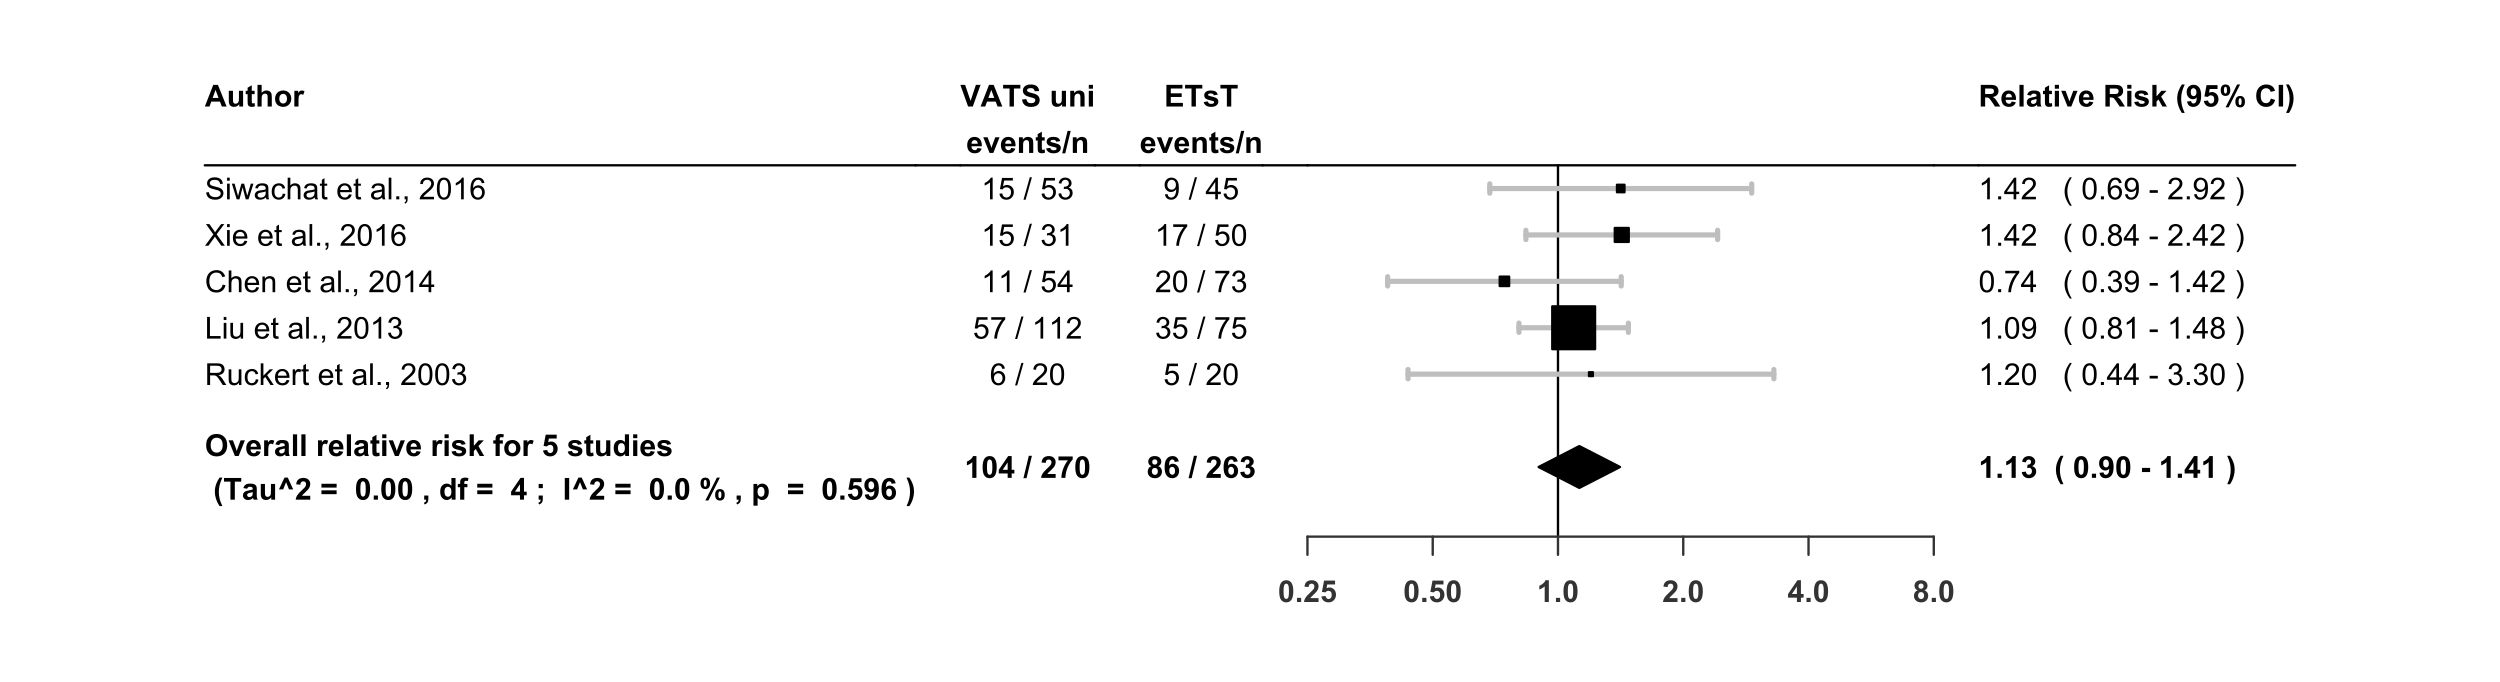 <?xml version="1.0" encoding="UTF-8"?>
<svg xmlns="http://www.w3.org/2000/svg" xmlns:xlink="http://www.w3.org/1999/xlink" width="792pt" height="216pt" viewBox="0 0 792 216" version="1.1">
<defs>
<g>
<symbol overflow="visible" id="glyph0-0">
<path style="stroke:none;" d="M 1.199 0 L 1.199 -6 L 6 -6 L 6 0 Z M 1.352 -0.148 L 5.852 -0.148 L 5.852 -5.852 L 1.352 -5.852 Z M 1.352 -0.148 "/>
</symbol>
<symbol overflow="visible" id="glyph0-1">
<path style="stroke:none;" d="M 6.895 0 L 5.387 0 L 4.785 -1.562 L 2.039 -1.562 L 1.473 0 L 0 0 L 2.676 -6.871 L 4.145 -6.871 Z M 4.34 -2.719 L 3.395 -5.27 L 2.465 -2.719 Z M 4.34 -2.719 "/>
</symbol>
<symbol overflow="visible" id="glyph0-2">
<path style="stroke:none;" d="M 3.965 0 L 3.965 -0.746 C 3.781 -0.477 3.543 -0.27 3.25 -0.117 C 2.953 0.035 2.641 0.109 2.316 0.113 C 1.977 0.109 1.676 0.039 1.414 -0.105 C 1.145 -0.254 0.953 -0.461 0.836 -0.727 C 0.715 -0.992 0.656 -1.359 0.66 -1.828 L 0.66 -4.977 L 1.977 -4.977 L 1.977 -2.691 C 1.973 -1.988 2 -1.559 2.051 -1.402 C 2.098 -1.242 2.184 -1.117 2.316 -1.027 C 2.441 -0.934 2.605 -0.891 2.805 -0.891 C 3.027 -0.891 3.227 -0.949 3.406 -1.074 C 3.582 -1.195 3.707 -1.352 3.773 -1.535 C 3.836 -1.715 3.867 -2.16 3.871 -2.879 L 3.871 -4.977 L 5.188 -4.977 L 5.188 0 Z M 3.965 0 "/>
</symbol>
<symbol overflow="visible" id="glyph0-3">
<path style="stroke:none;" d="M 2.973 -4.977 L 2.973 -3.93 L 2.07 -3.93 L 2.07 -1.922 C 2.066 -1.516 2.078 -1.277 2.098 -1.211 C 2.113 -1.141 2.152 -1.086 2.215 -1.043 C 2.273 -1 2.348 -0.977 2.438 -0.98 C 2.559 -0.977 2.734 -1.02 2.969 -1.105 L 3.078 -0.086 C 2.77 0.047 2.426 0.109 2.039 0.113 C 1.801 0.109 1.586 0.074 1.395 -0.004 C 1.203 -0.082 1.062 -0.188 0.977 -0.316 C 0.887 -0.441 0.824 -0.609 0.793 -0.828 C 0.762 -0.977 0.75 -1.289 0.75 -1.758 L 0.75 -3.93 L 0.145 -3.93 L 0.145 -4.977 L 0.75 -4.977 L 0.75 -5.969 L 2.07 -6.734 L 2.07 -4.977 Z M 2.973 -4.977 "/>
</symbol>
<symbol overflow="visible" id="glyph0-4">
<path style="stroke:none;" d="M 2 -6.871 L 2 -4.344 C 2.422 -4.836 2.93 -5.086 3.523 -5.09 C 3.824 -5.086 4.098 -5.031 4.344 -4.922 C 4.586 -4.809 4.77 -4.664 4.895 -4.488 C 5.016 -4.312 5.102 -4.117 5.148 -3.906 C 5.191 -3.691 5.215 -3.363 5.219 -2.922 L 5.219 0 L 3.898 0 L 3.898 -2.629 C 3.895 -3.148 3.871 -3.48 3.824 -3.625 C 3.773 -3.762 3.684 -3.871 3.559 -3.957 C 3.43 -4.035 3.273 -4.078 3.086 -4.082 C 2.863 -4.078 2.668 -4.023 2.5 -3.922 C 2.324 -3.812 2.199 -3.652 2.121 -3.441 C 2.039 -3.223 1.996 -2.906 2 -2.492 L 2 0 L 0.684 0 L 0.684 -6.871 Z M 2 -6.871 "/>
</symbol>
<symbol overflow="visible" id="glyph0-5">
<path style="stroke:none;" d="M 0.383 -2.559 C 0.379 -2.992 0.488 -3.414 0.707 -3.828 C 0.922 -4.234 1.227 -4.547 1.625 -4.766 C 2.016 -4.977 2.457 -5.086 2.949 -5.09 C 3.699 -5.086 4.316 -4.84 4.801 -4.355 C 5.277 -3.863 5.52 -3.246 5.523 -2.504 C 5.52 -1.746 5.277 -1.121 4.793 -0.629 C 4.305 -0.133 3.691 0.109 2.957 0.113 C 2.5 0.109 2.066 0.012 1.652 -0.195 C 1.238 -0.398 0.922 -0.703 0.707 -1.105 C 0.488 -1.5 0.379 -1.984 0.383 -2.559 Z M 1.734 -2.488 C 1.734 -1.992 1.852 -1.613 2.086 -1.355 C 2.32 -1.09 2.609 -0.961 2.953 -0.961 C 3.297 -0.961 3.582 -1.09 3.816 -1.355 C 4.047 -1.613 4.164 -1.996 4.168 -2.5 C 4.164 -2.984 4.047 -3.359 3.816 -3.621 C 3.582 -3.883 3.297 -4.012 2.953 -4.016 C 2.609 -4.012 2.32 -3.883 2.086 -3.621 C 1.852 -3.359 1.734 -2.98 1.734 -2.488 Z M 1.734 -2.488 "/>
</symbol>
<symbol overflow="visible" id="glyph0-6">
<path style="stroke:none;" d="M 1.949 0 L 0.633 0 L 0.633 -4.977 L 1.855 -4.977 L 1.855 -4.27 C 2.062 -4.602 2.25 -4.82 2.422 -4.93 C 2.586 -5.031 2.777 -5.086 2.992 -5.09 C 3.289 -5.086 3.578 -5.004 3.859 -4.844 L 3.449 -3.695 C 3.227 -3.836 3.02 -3.906 2.832 -3.91 C 2.645 -3.906 2.488 -3.855 2.363 -3.758 C 2.23 -3.652 2.129 -3.469 2.059 -3.207 C 1.98 -2.938 1.945 -2.383 1.949 -1.539 Z M 1.949 0 "/>
</symbol>
<symbol overflow="visible" id="glyph0-7">
<path style="stroke:none;" d="M 0.418 -3.395 C 0.414 -4.09 0.52 -4.68 0.73 -5.156 C 0.883 -5.504 1.098 -5.816 1.371 -6.098 C 1.641 -6.375 1.934 -6.582 2.258 -6.719 C 2.684 -6.895 3.18 -6.984 3.742 -6.988 C 4.75 -6.984 5.559 -6.672 6.168 -6.047 C 6.773 -5.418 7.078 -4.543 7.082 -3.426 C 7.078 -2.312 6.777 -1.445 6.176 -0.82 C 5.574 -0.195 4.766 0.117 3.758 0.117 C 2.734 0.117 1.922 -0.191 1.32 -0.816 C 0.715 -1.438 0.414 -2.297 0.418 -3.395 Z M 1.848 -3.441 C 1.844 -2.66 2.023 -2.07 2.387 -1.672 C 2.742 -1.266 3.199 -1.066 3.754 -1.07 C 4.305 -1.066 4.758 -1.266 5.117 -1.668 C 5.469 -2.062 5.648 -2.66 5.648 -3.461 C 5.648 -4.246 5.473 -4.832 5.129 -5.223 C 4.781 -5.605 4.324 -5.801 3.754 -5.805 C 3.18 -5.801 2.719 -5.605 2.371 -5.215 C 2.02 -4.82 1.844 -4.227 1.848 -3.441 Z M 1.848 -3.441 "/>
</symbol>
<symbol overflow="visible" id="glyph0-8">
<path style="stroke:none;" d="M 2.059 0 L 0.051 -4.977 L 1.434 -4.977 L 2.371 -2.438 L 2.645 -1.59 C 2.711 -1.801 2.758 -1.945 2.781 -2.016 C 2.82 -2.156 2.867 -2.297 2.922 -2.438 L 3.867 -4.977 L 5.223 -4.977 L 3.242 0 Z M 2.059 0 "/>
</symbol>
<symbol overflow="visible" id="glyph0-9">
<path style="stroke:none;" d="M 3.57 -1.586 L 4.883 -1.363 C 4.711 -0.879 4.445 -0.512 4.086 -0.262 C 3.719 -0.012 3.266 0.109 2.719 0.113 C 1.852 0.109 1.211 -0.168 0.797 -0.734 C 0.469 -1.184 0.305 -1.758 0.305 -2.453 C 0.305 -3.273 0.52 -3.918 0.949 -4.387 C 1.379 -4.852 1.922 -5.086 2.586 -5.09 C 3.324 -5.086 3.91 -4.84 4.34 -4.355 C 4.766 -3.863 4.969 -3.117 4.953 -2.109 L 1.656 -2.109 C 1.66 -1.719 1.766 -1.414 1.973 -1.195 C 2.172 -0.977 2.426 -0.867 2.734 -0.871 C 2.938 -0.867 3.109 -0.922 3.254 -1.039 C 3.391 -1.148 3.496 -1.332 3.57 -1.586 Z M 3.648 -2.914 C 3.637 -3.293 3.539 -3.586 3.352 -3.785 C 3.164 -3.98 2.934 -4.078 2.668 -4.082 C 2.375 -4.078 2.137 -3.973 1.953 -3.77 C 1.762 -3.555 1.672 -3.27 1.68 -2.914 Z M 3.648 -2.914 "/>
</symbol>
<symbol overflow="visible" id="glyph0-10">
<path style="stroke:none;" d="M 1.672 -3.461 L 0.477 -3.676 C 0.609 -4.152 0.844 -4.508 1.172 -4.742 C 1.5 -4.969 1.984 -5.086 2.633 -5.09 C 3.219 -5.086 3.656 -5.016 3.945 -4.879 C 4.23 -4.738 4.434 -4.562 4.555 -4.352 C 4.668 -4.137 4.727 -3.742 4.73 -3.172 L 4.715 -1.637 C 4.711 -1.195 4.73 -0.875 4.777 -0.668 C 4.816 -0.457 4.898 -0.234 5.016 0 L 3.711 0 C 3.672 -0.086 3.633 -0.215 3.586 -0.391 C 3.562 -0.465 3.547 -0.516 3.539 -0.543 C 3.312 -0.32 3.07 -0.156 2.816 -0.051 C 2.559 0.059 2.285 0.109 1.996 0.113 C 1.48 0.109 1.078 -0.027 0.785 -0.305 C 0.488 -0.582 0.34 -0.934 0.344 -1.359 C 0.34 -1.641 0.406 -1.891 0.543 -2.109 C 0.676 -2.328 0.863 -2.496 1.109 -2.617 C 1.348 -2.73 1.699 -2.832 2.156 -2.926 C 2.77 -3.035 3.195 -3.145 3.438 -3.25 L 3.438 -3.379 C 3.434 -3.629 3.371 -3.809 3.25 -3.918 C 3.121 -4.023 2.883 -4.078 2.539 -4.082 C 2.301 -4.078 2.121 -4.031 1.992 -3.941 C 1.859 -3.848 1.75 -3.688 1.672 -3.461 Z M 3.438 -2.391 C 3.266 -2.332 2.996 -2.262 2.633 -2.188 C 2.266 -2.105 2.027 -2.031 1.918 -1.961 C 1.742 -1.836 1.656 -1.68 1.66 -1.496 C 1.656 -1.309 1.727 -1.148 1.863 -1.016 C 2 -0.879 2.176 -0.812 2.391 -0.816 C 2.625 -0.812 2.852 -0.891 3.07 -1.051 C 3.227 -1.164 3.328 -1.309 3.383 -1.484 C 3.414 -1.594 3.434 -1.809 3.438 -2.129 Z M 3.438 -2.391 "/>
</symbol>
<symbol overflow="visible" id="glyph0-11">
<path style="stroke:none;" d="M 0.688 0 L 0.688 -6.871 L 2.008 -6.871 L 2.008 0 Z M 0.688 0 "/>
</symbol>
<symbol overflow="visible" id="glyph0-12">
<path style="stroke:none;" d=""/>
</symbol>
<symbol overflow="visible" id="glyph0-13">
<path style="stroke:none;" d="M 0.688 -5.652 L 0.688 -6.871 L 2.008 -6.871 L 2.008 -5.652 Z M 0.688 0 L 0.688 -4.977 L 2.008 -4.977 L 2.008 0 Z M 0.688 0 "/>
</symbol>
<symbol overflow="visible" id="glyph0-14">
<path style="stroke:none;" d="M 0.227 -1.422 L 1.547 -1.621 C 1.602 -1.363 1.715 -1.168 1.891 -1.039 C 2.059 -0.902 2.297 -0.836 2.609 -0.84 C 2.945 -0.836 3.203 -0.898 3.379 -1.027 C 3.492 -1.109 3.551 -1.227 3.555 -1.379 C 3.551 -1.473 3.52 -1.555 3.461 -1.625 C 3.391 -1.684 3.242 -1.742 3.02 -1.801 C 1.953 -2.031 1.281 -2.246 1 -2.441 C 0.602 -2.707 0.402 -3.082 0.406 -3.562 C 0.402 -3.992 0.574 -4.352 0.918 -4.648 C 1.258 -4.938 1.785 -5.086 2.504 -5.09 C 3.18 -5.086 3.688 -4.977 4.02 -4.758 C 4.352 -4.535 4.578 -4.207 4.707 -3.773 L 3.465 -3.543 C 3.406 -3.734 3.305 -3.883 3.16 -3.988 C 3.008 -4.09 2.797 -4.141 2.527 -4.145 C 2.176 -4.141 1.93 -4.094 1.781 -4 C 1.68 -3.926 1.629 -3.836 1.633 -3.73 C 1.629 -3.633 1.672 -3.555 1.762 -3.492 C 1.879 -3.402 2.289 -3.277 2.992 -3.121 C 3.691 -2.961 4.18 -2.766 4.461 -2.535 C 4.734 -2.297 4.875 -1.969 4.875 -1.555 C 4.875 -1.094 4.684 -0.703 4.301 -0.379 C 3.918 -0.051 3.352 0.109 2.609 0.113 C 1.93 0.109 1.395 -0.023 1 -0.297 C 0.602 -0.57 0.344 -0.945 0.227 -1.422 Z M 0.227 -1.422 "/>
</symbol>
<symbol overflow="visible" id="glyph0-15">
<path style="stroke:none;" d="M 0.641 0 L 0.641 -6.871 L 1.961 -6.871 L 1.961 -3.227 L 3.5 -4.977 L 5.125 -4.977 L 3.422 -3.16 L 5.246 0 L 3.824 0 L 2.574 -2.234 L 1.961 -1.594 L 1.961 0 Z M 0.641 0 "/>
</symbol>
<symbol overflow="visible" id="glyph0-16">
<path style="stroke:none;" d="M 0.113 -4.977 L 0.844 -4.977 L 0.844 -5.352 C 0.844 -5.766 0.887 -6.078 0.977 -6.289 C 1.062 -6.492 1.227 -6.66 1.469 -6.793 C 1.707 -6.918 2.008 -6.984 2.375 -6.988 C 2.746 -6.984 3.113 -6.93 3.477 -6.82 L 3.301 -5.902 C 3.086 -5.949 2.887 -5.977 2.695 -5.977 C 2.504 -5.977 2.367 -5.93 2.285 -5.844 C 2.199 -5.75 2.156 -5.578 2.16 -5.328 L 2.16 -4.977 L 3.145 -4.977 L 3.145 -3.941 L 2.16 -3.941 L 2.16 0 L 0.844 0 L 0.844 -3.941 L 0.113 -3.941 Z M 0.113 -4.977 "/>
</symbol>
<symbol overflow="visible" id="glyph0-17">
<path style="stroke:none;" d="M 0.426 -1.766 L 1.738 -1.902 C 1.773 -1.602 1.883 -1.367 2.07 -1.195 C 2.25 -1.023 2.465 -0.938 2.711 -0.938 C 2.98 -0.938 3.211 -1.047 3.406 -1.273 C 3.594 -1.492 3.691 -1.828 3.695 -2.281 C 3.691 -2.699 3.598 -3.016 3.41 -3.23 C 3.219 -3.438 2.973 -3.543 2.672 -3.547 C 2.293 -3.543 1.953 -3.379 1.656 -3.047 L 0.586 -3.203 L 1.262 -6.777 L 4.742 -6.777 L 4.742 -5.547 L 2.258 -5.547 L 2.055 -4.379 C 2.344 -4.52 2.645 -4.594 2.953 -4.598 C 3.535 -4.594 4.027 -4.383 4.438 -3.961 C 4.84 -3.535 5.043 -2.98 5.047 -2.305 C 5.043 -1.734 4.879 -1.23 4.555 -0.793 C 4.105 -0.184 3.488 0.117 2.695 0.117 C 2.059 0.117 1.539 -0.051 1.141 -0.395 C 0.738 -0.73 0.5 -1.188 0.426 -1.766 Z M 0.426 -1.766 "/>
</symbol>
<symbol overflow="visible" id="glyph0-18">
<path style="stroke:none;" d="M 5.254 0 L 4.031 0 L 4.031 -0.73 C 3.828 -0.445 3.586 -0.234 3.312 -0.094 C 3.031 0.043 2.754 0.109 2.477 0.113 C 1.902 0.109 1.41 -0.117 1.004 -0.578 C 0.594 -1.035 0.391 -1.68 0.395 -2.508 C 0.391 -3.352 0.59 -3.992 0.988 -4.43 C 1.383 -4.867 1.883 -5.086 2.492 -5.09 C 3.047 -5.086 3.531 -4.855 3.938 -4.398 L 3.938 -6.871 L 5.254 -6.871 Z M 1.738 -2.598 C 1.734 -2.062 1.809 -1.68 1.961 -1.445 C 2.168 -1.098 2.465 -0.926 2.852 -0.93 C 3.152 -0.926 3.41 -1.055 3.621 -1.316 C 3.832 -1.57 3.938 -1.953 3.941 -2.469 C 3.938 -3.039 3.836 -3.453 3.633 -3.703 C 3.426 -3.953 3.16 -4.078 2.84 -4.082 C 2.523 -4.078 2.262 -3.953 2.055 -3.707 C 1.84 -3.457 1.734 -3.086 1.738 -2.598 Z M 1.738 -2.598 "/>
</symbol>
<symbol overflow="visible" id="glyph0-19">
<path style="stroke:none;" d="M 2.875 2.02 L 1.969 2.02 C 1.488 1.297 1.121 0.551 0.875 -0.23 C 0.621 -1.004 0.496 -1.758 0.5 -2.488 C 0.496 -3.391 0.652 -4.246 0.965 -5.055 C 1.23 -5.75 1.57 -6.395 1.988 -6.988 L 2.887 -6.988 C 2.457 -6.039 2.164 -5.234 2.004 -4.574 C 1.84 -3.906 1.758 -3.203 1.762 -2.461 C 1.758 -1.945 1.805 -1.418 1.902 -0.883 C 1.996 -0.344 2.129 0.164 2.297 0.648 C 2.406 0.965 2.598 1.422 2.875 2.02 Z M 2.875 2.02 "/>
</symbol>
<symbol overflow="visible" id="glyph0-20">
<path style="stroke:none;" d="M 2.246 0 L 2.246 -5.711 L 0.207 -5.711 L 0.207 -6.871 L 5.668 -6.871 L 5.668 -5.711 L 3.633 -5.711 L 3.633 0 Z M 2.246 0 "/>
</symbol>
<symbol overflow="visible" id="glyph0-21">
<path style="stroke:none;" d="M 0.539 -3.242 L 2.301 -6.988 L 3.348 -6.988 L 5.062 -3.242 L 3.73 -3.242 L 2.805 -5.535 L 1.879 -3.242 Z M 0.539 -3.242 "/>
</symbol>
<symbol overflow="visible" id="glyph0-22">
<path style="stroke:none;" d="M 4.855 -1.223 L 4.855 0 L 0.238 0 C 0.285 -0.461 0.434 -0.898 0.688 -1.316 C 0.934 -1.727 1.43 -2.273 2.172 -2.961 C 2.762 -3.512 3.125 -3.887 3.262 -4.086 C 3.441 -4.355 3.531 -4.625 3.535 -4.895 C 3.531 -5.184 3.453 -5.41 3.297 -5.57 C 3.137 -5.727 2.918 -5.805 2.645 -5.809 C 2.363 -5.805 2.145 -5.723 1.984 -5.559 C 1.82 -5.391 1.727 -5.117 1.707 -4.734 L 0.395 -4.867 C 0.469 -5.59 0.715 -6.109 1.129 -6.426 C 1.539 -6.738 2.055 -6.895 2.676 -6.898 C 3.352 -6.895 3.883 -6.715 4.273 -6.352 C 4.656 -5.984 4.852 -5.527 4.855 -4.988 C 4.852 -4.676 4.797 -4.383 4.688 -4.102 C 4.578 -3.82 4.402 -3.527 4.164 -3.227 C 4 -3.02 3.711 -2.727 3.297 -2.348 C 2.879 -1.965 2.617 -1.711 2.508 -1.59 C 2.398 -1.461 2.309 -1.34 2.242 -1.223 Z M 4.855 -1.223 "/>
</symbol>
<symbol overflow="visible" id="glyph0-23">
<path style="stroke:none;" d="M 0.398 -3.824 L 0.398 -5.035 L 5.203 -5.035 L 5.203 -3.824 Z M 0.398 -1.742 L 0.398 -2.957 L 5.203 -2.957 L 5.203 -1.742 Z M 0.398 -1.742 "/>
</symbol>
<symbol overflow="visible" id="glyph0-24">
<path style="stroke:none;" d="M 2.633 -6.898 C 3.297 -6.895 3.82 -6.66 4.195 -6.188 C 4.641 -5.625 4.863 -4.691 4.867 -3.391 C 4.863 -2.086 4.637 -1.152 4.191 -0.586 C 3.816 -0.117 3.297 0.117 2.633 0.117 C 1.961 0.117 1.422 -0.137 1.016 -0.652 C 0.602 -1.164 0.398 -2.082 0.402 -3.402 C 0.398 -4.695 0.625 -5.625 1.078 -6.195 C 1.449 -6.66 1.965 -6.895 2.633 -6.898 Z M 2.633 -5.809 C 2.469 -5.805 2.328 -5.754 2.207 -5.656 C 2.078 -5.551 1.98 -5.371 1.918 -5.109 C 1.824 -4.766 1.781 -4.191 1.781 -3.391 C 1.781 -2.582 1.82 -2.027 1.902 -1.727 C 1.98 -1.422 2.082 -1.223 2.207 -1.125 C 2.328 -1.023 2.469 -0.973 2.633 -0.977 C 2.789 -0.973 2.934 -1.023 3.062 -1.129 C 3.184 -1.227 3.281 -1.406 3.352 -1.672 C 3.441 -2.008 3.484 -2.582 3.488 -3.391 C 3.484 -4.191 3.445 -4.746 3.363 -5.051 C 3.281 -5.352 3.18 -5.551 3.059 -5.656 C 2.934 -5.754 2.789 -5.805 2.633 -5.809 Z M 2.633 -5.809 "/>
</symbol>
<symbol overflow="visible" id="glyph0-25">
<path style="stroke:none;" d="M 0.688 0 L 0.688 -1.316 L 2.008 -1.316 L 2.008 0 Z M 0.688 0 "/>
</symbol>
<symbol overflow="visible" id="glyph0-26">
<path style="stroke:none;" d="M 0.656 -1.316 L 1.973 -1.316 L 1.973 -0.375 C 1.969 0.004 1.938 0.305 1.875 0.527 C 1.809 0.746 1.684 0.941 1.5 1.121 C 1.316 1.293 1.082 1.43 0.805 1.531 L 0.547 0.988 C 0.809 0.898 1 0.777 1.113 0.629 C 1.227 0.473 1.285 0.266 1.293 0 L 0.656 0 Z M 0.656 -1.316 "/>
</symbol>
<symbol overflow="visible" id="glyph0-27">
<path style="stroke:none;" d="M 2.992 0 L 2.992 -1.383 L 0.18 -1.383 L 0.18 -2.535 L 3.16 -6.898 L 4.266 -6.898 L 4.266 -2.539 L 5.117 -2.539 L 5.117 -1.383 L 4.266 -1.383 L 4.266 0 Z M 2.992 -2.539 L 2.992 -4.891 L 1.41 -2.539 Z M 2.992 -2.539 "/>
</symbol>
<symbol overflow="visible" id="glyph0-28">
<path style="stroke:none;" d="M 0.906 -3.66 L 0.906 -4.977 L 2.223 -4.977 L 2.223 -3.66 Z M 0.906 -1.316 L 2.223 -1.316 L 2.223 -0.375 C 2.219 0.004 2.188 0.305 2.121 0.527 C 2.055 0.746 1.93 0.941 1.75 1.121 C 1.566 1.293 1.336 1.43 1.055 1.531 L 0.797 0.988 C 1.062 0.898 1.25 0.777 1.363 0.625 C 1.473 0.465 1.531 0.258 1.543 0 L 0.906 0 Z M 0.906 -1.316 "/>
</symbol>
<symbol overflow="visible" id="glyph0-29">
<path style="stroke:none;" d="M 0.656 0 L 0.656 -6.871 L 2.043 -6.871 L 2.043 0 Z M 0.656 0 "/>
</symbol>
<symbol overflow="visible" id="glyph0-30">
<path style="stroke:none;" d="M 0.418 -5.176 C 0.414 -5.785 0.551 -6.242 0.82 -6.543 C 1.09 -6.836 1.457 -6.984 1.922 -6.988 C 2.398 -6.984 2.77 -6.836 3.043 -6.543 C 3.309 -6.246 3.445 -5.789 3.449 -5.176 C 3.445 -4.555 3.309 -4.098 3.043 -3.805 C 2.77 -3.504 2.406 -3.355 1.945 -3.359 C 1.465 -3.355 1.09 -3.504 0.82 -3.801 C 0.551 -4.094 0.414 -4.551 0.418 -5.176 Z M 1.445 -5.184 C 1.441 -4.734 1.492 -4.434 1.598 -4.285 C 1.672 -4.168 1.781 -4.113 1.922 -4.117 C 2.062 -4.113 2.172 -4.168 2.25 -4.285 C 2.348 -4.434 2.395 -4.734 2.398 -5.184 C 2.395 -5.629 2.348 -5.926 2.25 -6.078 C 2.172 -6.191 2.062 -6.25 1.922 -6.254 C 1.781 -6.25 1.672 -6.195 1.598 -6.086 C 1.492 -5.93 1.441 -5.629 1.445 -5.184 Z M 2.926 0.262 L 1.949 0.262 L 5.609 -6.988 L 6.559 -6.988 Z M 5.055 -1.543 C 5.051 -2.152 5.184 -2.609 5.457 -2.91 C 5.723 -3.203 6.094 -3.352 6.566 -3.355 C 7.035 -3.352 7.406 -3.203 7.68 -2.91 C 7.949 -2.609 8.086 -2.152 8.086 -1.543 C 8.086 -0.918 7.949 -0.461 7.68 -0.168 C 7.406 0.129 7.039 0.273 6.582 0.277 C 6.098 0.273 5.723 0.129 5.457 -0.168 C 5.184 -0.461 5.051 -0.918 5.055 -1.543 Z M 6.078 -1.547 C 6.074 -1.098 6.129 -0.797 6.234 -0.652 C 6.312 -0.531 6.418 -0.473 6.559 -0.477 C 6.695 -0.473 6.805 -0.531 6.883 -0.648 C 6.98 -0.797 7.031 -1.098 7.035 -1.547 C 7.031 -1.992 6.98 -2.289 6.887 -2.445 C 6.805 -2.555 6.695 -2.613 6.559 -2.617 C 6.414 -2.613 6.309 -2.555 6.234 -2.445 C 6.129 -2.289 6.074 -1.992 6.078 -1.547 Z M 6.078 -1.547 "/>
</symbol>
<symbol overflow="visible" id="glyph0-31">
<path style="stroke:none;" d="M 0.652 -4.977 L 1.879 -4.977 L 1.879 -4.246 C 2.035 -4.492 2.25 -4.695 2.523 -4.855 C 2.793 -5.008 3.094 -5.086 3.43 -5.09 C 4.004 -5.086 4.496 -4.859 4.902 -4.41 C 5.305 -3.953 5.508 -3.32 5.508 -2.516 C 5.508 -1.68 5.305 -1.035 4.898 -0.578 C 4.492 -0.117 4 0.109 3.422 0.113 C 3.145 0.109 2.895 0.059 2.672 -0.051 C 2.449 -0.156 2.215 -0.344 1.969 -0.613 L 1.969 1.895 L 0.652 1.895 Z M 1.953 -2.574 C 1.949 -2.012 2.062 -1.598 2.285 -1.332 C 2.508 -1.062 2.777 -0.93 3.098 -0.934 C 3.402 -0.93 3.656 -1.055 3.863 -1.301 C 4.062 -1.543 4.164 -1.945 4.168 -2.508 C 4.164 -3.027 4.059 -3.414 3.852 -3.668 C 3.641 -3.922 3.383 -4.047 3.074 -4.051 C 2.75 -4.047 2.484 -3.922 2.273 -3.676 C 2.059 -3.426 1.949 -3.059 1.953 -2.574 Z M 1.953 -2.574 "/>
</symbol>
<symbol overflow="visible" id="glyph0-32">
<path style="stroke:none;" d="M 0.438 -1.59 L 1.711 -1.73 C 1.742 -1.465 1.82 -1.273 1.953 -1.152 C 2.082 -1.023 2.258 -0.961 2.477 -0.965 C 2.746 -0.961 2.977 -1.086 3.168 -1.34 C 3.355 -1.586 3.477 -2.105 3.535 -2.898 C 3.199 -2.512 2.785 -2.32 2.293 -2.32 C 1.746 -2.32 1.281 -2.527 0.891 -2.945 C 0.5 -3.359 0.305 -3.902 0.305 -4.574 C 0.305 -5.27 0.512 -5.832 0.926 -6.258 C 1.34 -6.684 1.867 -6.895 2.508 -6.898 C 3.203 -6.895 3.773 -6.625 4.223 -6.09 C 4.668 -5.547 4.891 -4.66 4.895 -3.43 C 4.891 -2.172 4.66 -1.266 4.195 -0.711 C 3.727 -0.156 3.117 0.117 2.375 0.121 C 1.836 0.117 1.402 -0.023 1.074 -0.305 C 0.738 -0.59 0.527 -1.016 0.438 -1.59 Z M 3.418 -4.469 C 3.414 -4.891 3.316 -5.219 3.125 -5.457 C 2.926 -5.688 2.699 -5.805 2.445 -5.809 C 2.199 -5.805 2 -5.711 1.84 -5.52 C 1.676 -5.324 1.594 -5.008 1.598 -4.574 C 1.594 -4.129 1.68 -3.805 1.859 -3.598 C 2.031 -3.387 2.25 -3.281 2.516 -3.285 C 2.766 -3.281 2.98 -3.383 3.156 -3.586 C 3.328 -3.785 3.414 -4.078 3.418 -4.469 Z M 3.418 -4.469 "/>
</symbol>
<symbol overflow="visible" id="glyph0-33">
<path style="stroke:none;" d="M 4.871 -5.188 L 3.594 -5.047 C 3.559 -5.305 3.48 -5.5 3.352 -5.629 C 3.219 -5.75 3.047 -5.812 2.84 -5.816 C 2.559 -5.812 2.324 -5.688 2.133 -5.441 C 1.941 -5.188 1.82 -4.668 1.773 -3.883 C 2.098 -4.266 2.504 -4.457 2.996 -4.461 C 3.543 -4.457 4.016 -4.25 4.406 -3.832 C 4.797 -3.414 4.992 -2.871 4.996 -2.211 C 4.992 -1.504 4.785 -0.941 4.375 -0.52 C 3.961 -0.094 3.434 0.117 2.789 0.117 C 2.094 0.117 1.523 -0.152 1.078 -0.691 C 0.629 -1.23 0.402 -2.113 0.406 -3.344 C 0.402 -4.598 0.637 -5.504 1.105 -6.062 C 1.57 -6.617 2.176 -6.895 2.922 -6.898 C 3.441 -6.895 3.871 -6.75 4.215 -6.461 C 4.555 -6.168 4.773 -5.742 4.871 -5.188 Z M 1.883 -2.316 C 1.879 -1.883 1.98 -1.555 2.18 -1.324 C 2.375 -1.09 2.598 -0.973 2.855 -0.977 C 3.094 -0.973 3.297 -1.066 3.461 -1.262 C 3.621 -1.449 3.703 -1.762 3.707 -2.199 C 3.703 -2.641 3.617 -2.969 3.445 -3.18 C 3.27 -3.387 3.051 -3.492 2.789 -3.492 C 2.535 -3.492 2.32 -3.391 2.145 -3.195 C 1.969 -2.992 1.879 -2.699 1.883 -2.316 Z M 1.883 -2.316 "/>
</symbol>
<symbol overflow="visible" id="glyph0-34">
<path style="stroke:none;" d="M 0.324 2.02 C 0.578 1.461 0.762 1.035 0.871 0.742 C 0.977 0.441 1.074 0.102 1.168 -0.285 C 1.254 -0.672 1.32 -1.039 1.367 -1.391 C 1.406 -1.734 1.43 -2.094 1.434 -2.461 C 1.43 -3.203 1.352 -3.906 1.195 -4.574 C 1.035 -5.234 0.738 -6.039 0.312 -6.988 L 1.211 -6.988 C 1.68 -6.312 2.047 -5.602 2.309 -4.852 C 2.566 -4.098 2.695 -3.332 2.699 -2.559 C 2.695 -1.902 2.594 -1.203 2.391 -0.461 C 2.156 0.379 1.77 1.203 1.234 2.02 Z M 0.324 2.02 "/>
</symbol>
<symbol overflow="visible" id="glyph0-35">
<path style="stroke:none;" d="M 2.453 0 L -0.004 -6.871 L 1.5 -6.871 L 3.238 -1.785 L 4.922 -6.871 L 6.395 -6.871 L 3.934 0 Z M 2.453 0 "/>
</symbol>
<symbol overflow="visible" id="glyph0-36">
<path style="stroke:none;" d="M 0.348 -2.234 L 1.695 -2.367 C 1.773 -1.914 1.941 -1.578 2.191 -1.367 C 2.438 -1.152 2.77 -1.047 3.195 -1.051 C 3.641 -1.047 3.98 -1.141 4.207 -1.332 C 4.434 -1.52 4.547 -1.742 4.547 -1.996 C 4.547 -2.156 4.496 -2.293 4.402 -2.41 C 4.305 -2.52 4.141 -2.621 3.906 -2.711 C 3.738 -2.762 3.367 -2.859 2.793 -3.008 C 2.047 -3.188 1.523 -3.414 1.227 -3.688 C 0.801 -4.062 0.59 -4.523 0.594 -5.07 C 0.59 -5.418 0.691 -5.746 0.891 -6.055 C 1.09 -6.355 1.375 -6.59 1.75 -6.75 C 2.121 -6.906 2.57 -6.984 3.102 -6.988 C 3.961 -6.984 4.613 -6.797 5.051 -6.422 C 5.484 -6.043 5.711 -5.535 5.738 -4.906 L 4.352 -4.848 C 4.289 -5.195 4.16 -5.449 3.969 -5.605 C 3.77 -5.758 3.477 -5.836 3.09 -5.84 C 2.684 -5.836 2.367 -5.754 2.141 -5.594 C 1.992 -5.484 1.922 -5.34 1.922 -5.164 C 1.922 -5 1.988 -4.863 2.129 -4.75 C 2.301 -4.598 2.727 -4.445 3.402 -4.289 C 4.074 -4.129 4.574 -3.961 4.898 -3.793 C 5.223 -3.621 5.477 -3.391 5.66 -3.094 C 5.84 -2.797 5.93 -2.43 5.934 -2 C 5.93 -1.602 5.82 -1.234 5.605 -0.895 C 5.383 -0.547 5.074 -0.293 4.676 -0.129 C 4.277 0.035 3.777 0.117 3.184 0.121 C 2.309 0.117 1.641 -0.082 1.18 -0.48 C 0.711 -0.879 0.434 -1.461 0.348 -2.234 Z M 0.348 -2.234 "/>
</symbol>
<symbol overflow="visible" id="glyph0-37">
<path style="stroke:none;" d="M 5.219 0 L 3.898 0 L 3.898 -2.539 C 3.895 -3.074 3.867 -3.422 3.812 -3.582 C 3.754 -3.738 3.664 -3.863 3.539 -3.949 C 3.414 -4.035 3.262 -4.078 3.086 -4.082 C 2.855 -4.078 2.648 -4.016 2.469 -3.895 C 2.285 -3.766 2.164 -3.602 2.098 -3.398 C 2.027 -3.191 1.992 -2.809 1.996 -2.254 L 1.996 0 L 0.68 0 L 0.68 -4.977 L 1.902 -4.977 L 1.902 -4.246 C 2.336 -4.805 2.883 -5.086 3.543 -5.09 C 3.832 -5.086 4.098 -5.035 4.34 -4.934 C 4.578 -4.828 4.762 -4.691 4.887 -4.531 C 5.008 -4.367 5.094 -4.184 5.145 -3.98 C 5.191 -3.77 5.215 -3.477 5.219 -3.094 Z M 5.219 0 "/>
</symbol>
<symbol overflow="visible" id="glyph0-38">
<path style="stroke:none;" d="M -0.016 0.117 L 1.688 -6.988 L 2.676 -6.988 L 0.957 0.117 Z M -0.016 0.117 "/>
</symbol>
<symbol overflow="visible" id="glyph0-39">
<path style="stroke:none;" d="M 3.777 0 L 2.461 0 L 2.461 -4.965 C 1.977 -4.512 1.406 -4.18 0.758 -3.965 L 0.758 -5.16 C 1.098 -5.27 1.473 -5.484 1.879 -5.801 C 2.281 -6.113 2.559 -6.477 2.711 -6.898 L 3.777 -6.898 Z M 3.777 0 "/>
</symbol>
<symbol overflow="visible" id="glyph0-40">
<path style="stroke:none;" d="M 0.406 -5.555 L 0.406 -6.777 L 4.914 -6.777 L 4.914 -5.82 C 4.539 -5.453 4.16 -4.93 3.777 -4.246 C 3.391 -3.559 3.098 -2.832 2.898 -2.062 C 2.695 -1.293 2.598 -0.605 2.602 0 L 1.332 0 C 1.348 -0.949 1.543 -1.918 1.918 -2.906 C 2.285 -3.891 2.781 -4.773 3.402 -5.555 Z M 0.406 -5.555 "/>
</symbol>
<symbol overflow="visible" id="glyph0-41">
<path style="stroke:none;" d="M 0.699 0 L 0.699 -6.871 L 5.793 -6.871 L 5.793 -5.711 L 2.086 -5.711 L 2.086 -4.188 L 5.535 -4.188 L 5.535 -3.027 L 2.086 -3.027 L 2.086 -1.156 L 5.926 -1.156 L 5.926 0 Z M 0.699 0 "/>
</symbol>
<symbol overflow="visible" id="glyph0-42">
<path style="stroke:none;" d="M 1.539 -3.707 C 1.195 -3.848 0.945 -4.047 0.793 -4.301 C 0.637 -4.551 0.562 -4.824 0.562 -5.129 C 0.562 -5.637 0.738 -6.062 1.098 -6.398 C 1.453 -6.73 1.965 -6.895 2.625 -6.898 C 3.277 -6.895 3.781 -6.73 4.145 -6.398 C 4.504 -6.062 4.688 -5.637 4.688 -5.129 C 4.688 -4.805 4.602 -4.523 4.438 -4.277 C 4.27 -4.027 4.039 -3.836 3.742 -3.707 C 4.121 -3.551 4.41 -3.328 4.609 -3.035 C 4.805 -2.742 4.902 -2.402 4.906 -2.02 C 4.902 -1.383 4.703 -0.867 4.301 -0.473 C 3.895 -0.078 3.355 0.117 2.688 0.121 C 2.059 0.117 1.539 -0.043 1.125 -0.371 C 0.633 -0.754 0.387 -1.285 0.391 -1.965 C 0.387 -2.332 0.477 -2.676 0.664 -2.988 C 0.844 -3.297 1.137 -3.535 1.539 -3.707 Z M 1.809 -5.035 C 1.805 -4.77 1.879 -4.566 2.031 -4.418 C 2.176 -4.27 2.375 -4.195 2.625 -4.199 C 2.875 -4.195 3.074 -4.27 3.223 -4.422 C 3.371 -4.566 3.445 -4.773 3.449 -5.039 C 3.445 -5.285 3.371 -5.48 3.227 -5.633 C 3.074 -5.777 2.879 -5.852 2.641 -5.855 C 2.383 -5.852 2.18 -5.777 2.031 -5.629 C 1.879 -5.477 1.805 -5.277 1.809 -5.035 Z M 1.688 -2.09 C 1.688 -1.727 1.777 -1.445 1.965 -1.242 C 2.148 -1.039 2.383 -0.938 2.664 -0.938 C 2.934 -0.938 3.156 -1.035 3.336 -1.23 C 3.512 -1.426 3.602 -1.707 3.605 -2.078 C 3.602 -2.395 3.512 -2.652 3.332 -2.852 C 3.148 -3.043 2.918 -3.141 2.645 -3.145 C 2.316 -3.141 2.078 -3.031 1.922 -2.812 C 1.766 -2.59 1.688 -2.348 1.688 -2.09 Z M 1.688 -2.09 "/>
</symbol>
<symbol overflow="visible" id="glyph0-43">
<path style="stroke:none;" d="M 0.359 -1.824 L 1.637 -1.977 C 1.672 -1.648 1.781 -1.402 1.961 -1.234 C 2.137 -1.059 2.352 -0.973 2.609 -0.977 C 2.879 -0.973 3.109 -1.074 3.297 -1.285 C 3.48 -1.488 3.574 -1.766 3.578 -2.117 C 3.574 -2.445 3.484 -2.711 3.309 -2.906 C 3.129 -3.098 2.91 -3.191 2.656 -3.195 C 2.484 -3.191 2.285 -3.16 2.055 -3.098 L 2.199 -4.172 C 2.551 -4.16 2.824 -4.234 3.016 -4.402 C 3.199 -4.562 3.293 -4.781 3.297 -5.059 C 3.293 -5.285 3.223 -5.469 3.09 -5.609 C 2.949 -5.742 2.766 -5.812 2.539 -5.816 C 2.312 -5.812 2.121 -5.734 1.965 -5.582 C 1.801 -5.422 1.703 -5.195 1.672 -4.898 L 0.461 -5.105 C 0.543 -5.516 0.668 -5.848 0.84 -6.098 C 1.008 -6.344 1.246 -6.539 1.555 -6.684 C 1.855 -6.824 2.199 -6.895 2.578 -6.898 C 3.223 -6.895 3.738 -6.691 4.133 -6.281 C 4.453 -5.941 4.617 -5.559 4.617 -5.137 C 4.617 -4.531 4.285 -4.051 3.629 -3.695 C 4.02 -3.605 4.336 -3.414 4.57 -3.125 C 4.805 -2.828 4.922 -2.477 4.926 -2.062 C 4.922 -1.457 4.703 -0.941 4.266 -0.52 C 3.824 -0.094 3.273 0.117 2.621 0.117 C 1.996 0.117 1.48 -0.059 1.074 -0.418 C 0.66 -0.773 0.422 -1.242 0.359 -1.824 Z M 0.359 -1.824 "/>
</symbol>
<symbol overflow="visible" id="glyph0-44">
<path style="stroke:none;" d="M 0.703 0 L 0.703 -6.871 L 3.625 -6.871 C 4.355 -6.867 4.887 -6.805 5.223 -6.684 C 5.551 -6.559 5.82 -6.34 6.023 -6.027 C 6.223 -5.711 6.32 -5.352 6.324 -4.945 C 6.32 -4.43 6.168 -4.004 5.867 -3.668 C 5.562 -3.332 5.109 -3.117 4.508 -3.031 C 4.805 -2.852 5.055 -2.66 5.254 -2.453 C 5.445 -2.242 5.707 -1.871 6.043 -1.34 L 6.883 0 L 5.223 0 L 4.219 -1.496 C 3.859 -2.027 3.613 -2.363 3.484 -2.504 C 3.352 -2.641 3.215 -2.738 3.07 -2.789 C 2.922 -2.84 2.688 -2.863 2.371 -2.867 L 2.09 -2.867 L 2.09 0 Z M 2.09 -3.965 L 3.117 -3.965 C 3.781 -3.961 4.195 -3.988 4.363 -4.047 C 4.527 -4.102 4.656 -4.199 4.754 -4.34 C 4.844 -4.477 4.891 -4.648 4.895 -4.855 C 4.891 -5.086 4.828 -5.273 4.707 -5.414 C 4.582 -5.555 4.41 -5.645 4.188 -5.688 C 4.07 -5.699 3.73 -5.707 3.172 -5.711 L 2.09 -5.711 Z M 2.09 -3.965 "/>
</symbol>
<symbol overflow="visible" id="glyph0-45">
<path style="stroke:none;" d="M 5.094 -2.527 L 6.441 -2.102 C 6.23 -1.348 5.887 -0.789 5.41 -0.43 C 4.926 -0.062 4.32 0.117 3.586 0.117 C 2.672 0.117 1.922 -0.191 1.336 -0.816 C 0.746 -1.438 0.449 -2.293 0.453 -3.375 C 0.449 -4.516 0.746 -5.402 1.34 -6.039 C 1.93 -6.668 2.707 -6.984 3.672 -6.988 C 4.508 -6.984 5.191 -6.734 5.719 -6.242 C 6.031 -5.945 6.266 -5.523 6.422 -4.977 L 5.047 -4.648 C 4.961 -5 4.793 -5.281 4.539 -5.492 C 4.277 -5.695 3.965 -5.801 3.602 -5.805 C 3.09 -5.801 2.676 -5.617 2.359 -5.254 C 2.039 -4.887 1.879 -4.293 1.883 -3.477 C 1.879 -2.605 2.035 -1.988 2.352 -1.621 C 2.66 -1.25 3.066 -1.066 3.57 -1.07 C 3.938 -1.066 4.258 -1.184 4.523 -1.422 C 4.789 -1.652 4.977 -2.02 5.094 -2.527 Z M 5.094 -2.527 "/>
</symbol>
<symbol overflow="visible" id="glyph0-46">
<path style="stroke:none;" d="M 0.539 -1.832 L 0.539 -3.148 L 3.125 -3.148 L 3.125 -1.832 Z M 0.539 -1.832 "/>
</symbol>
<symbol overflow="visible" id="glyph1-0">
<path style="stroke:none;" d="M 1.199 0 L 1.199 -6 L 6 -6 L 6 0 Z M 1.352 -0.148 L 5.852 -0.148 L 5.852 -5.852 L 1.352 -5.852 Z M 1.352 -0.148 "/>
</symbol>
<symbol overflow="visible" id="glyph1-1">
<path style="stroke:none;" d="M 0.43 -2.207 L 1.289 -2.281 C 1.328 -1.934 1.422 -1.652 1.574 -1.434 C 1.719 -1.211 1.949 -1.035 2.266 -0.902 C 2.574 -0.766 2.926 -0.695 3.32 -0.699 C 3.664 -0.695 3.969 -0.746 4.238 -0.852 C 4.5 -0.953 4.699 -1.098 4.828 -1.277 C 4.957 -1.457 5.02 -1.652 5.023 -1.867 C 5.02 -2.078 4.957 -2.266 4.836 -2.43 C 4.707 -2.59 4.504 -2.727 4.219 -2.836 C 4.031 -2.906 3.621 -3.016 2.992 -3.172 C 2.359 -3.32 1.918 -3.465 1.668 -3.602 C 1.336 -3.77 1.09 -3.98 0.934 -4.238 C 0.77 -4.488 0.691 -4.773 0.695 -5.094 C 0.691 -5.438 0.789 -5.762 0.988 -6.066 C 1.184 -6.363 1.473 -6.594 1.852 -6.754 C 2.227 -6.906 2.645 -6.984 3.113 -6.988 C 3.617 -6.984 4.066 -6.902 4.457 -6.742 C 4.844 -6.574 5.145 -6.332 5.355 -6.016 C 5.566 -5.695 5.68 -5.336 5.695 -4.938 L 4.824 -4.871 C 4.773 -5.301 4.617 -5.629 4.348 -5.855 C 4.074 -6.074 3.672 -6.188 3.148 -6.188 C 2.594 -6.188 2.195 -6.086 1.945 -5.883 C 1.695 -5.68 1.57 -5.438 1.57 -5.156 C 1.57 -4.906 1.656 -4.703 1.836 -4.547 C 2.008 -4.387 2.465 -4.223 3.207 -4.055 C 3.941 -3.887 4.449 -3.738 4.73 -3.617 C 5.125 -3.43 5.422 -3.199 5.613 -2.918 C 5.805 -2.633 5.898 -2.305 5.902 -1.941 C 5.898 -1.57 5.793 -1.227 5.586 -0.906 C 5.375 -0.582 5.074 -0.332 4.684 -0.152 C 4.289 0.027 3.848 0.117 3.359 0.117 C 2.734 0.117 2.215 0.027 1.797 -0.152 C 1.375 -0.332 1.047 -0.605 0.809 -0.973 C 0.566 -1.336 0.438 -1.746 0.43 -2.207 Z M 0.43 -2.207 "/>
</symbol>
<symbol overflow="visible" id="glyph1-2">
<path style="stroke:none;" d="M 0.637 -5.902 L 0.637 -6.871 L 1.48 -6.871 L 1.48 -5.902 Z M 0.637 0 L 0.637 -4.977 L 1.48 -4.977 L 1.48 0 Z M 0.637 0 "/>
</symbol>
<symbol overflow="visible" id="glyph1-3">
<path style="stroke:none;" d="M 1.551 0 L 0.027 -4.977 L 0.898 -4.977 L 1.691 -2.105 L 1.988 -1.035 C 1.996 -1.086 2.082 -1.43 2.246 -2.062 L 3.039 -4.977 L 3.906 -4.977 L 4.648 -2.09 L 4.898 -1.141 L 5.184 -2.102 L 6.039 -4.977 L 6.859 -4.977 L 5.301 0 L 4.426 0 L 3.633 -2.98 L 3.441 -3.828 L 2.434 0 Z M 1.551 0 "/>
</symbol>
<symbol overflow="visible" id="glyph1-4">
<path style="stroke:none;" d="M 3.883 -0.613 C 3.566 -0.344 3.266 -0.156 2.98 -0.051 C 2.688 0.059 2.375 0.109 2.047 0.113 C 1.496 0.109 1.078 -0.02 0.785 -0.285 C 0.492 -0.551 0.344 -0.895 0.348 -1.312 C 0.344 -1.555 0.398 -1.777 0.512 -1.98 C 0.621 -2.18 0.77 -2.34 0.949 -2.465 C 1.129 -2.586 1.328 -2.68 1.555 -2.742 C 1.719 -2.785 1.969 -2.824 2.305 -2.867 C 2.984 -2.945 3.488 -3.043 3.812 -3.16 C 3.812 -3.27 3.812 -3.344 3.816 -3.379 C 3.812 -3.719 3.734 -3.961 3.578 -4.105 C 3.359 -4.293 3.039 -4.387 2.617 -4.391 C 2.215 -4.387 1.922 -4.32 1.734 -4.184 C 1.547 -4.043 1.406 -3.797 1.316 -3.445 L 0.492 -3.559 C 0.566 -3.906 0.688 -4.191 0.863 -4.41 C 1.031 -4.625 1.281 -4.793 1.605 -4.914 C 1.93 -5.027 2.305 -5.086 2.738 -5.09 C 3.16 -5.086 3.508 -5.035 3.773 -4.938 C 4.039 -4.836 4.234 -4.711 4.359 -4.562 C 4.484 -4.41 4.57 -4.219 4.621 -3.988 C 4.648 -3.844 4.664 -3.586 4.664 -3.211 L 4.664 -2.086 C 4.664 -1.301 4.68 -0.805 4.719 -0.598 C 4.75 -0.387 4.82 -0.188 4.93 0 L 4.051 0 C 3.957 -0.172 3.902 -0.375 3.883 -0.613 Z M 3.812 -2.5 C 3.504 -2.371 3.043 -2.266 2.434 -2.18 C 2.082 -2.129 1.836 -2.07 1.695 -2.012 C 1.547 -1.945 1.438 -1.855 1.363 -1.734 C 1.281 -1.613 1.242 -1.48 1.246 -1.336 C 1.242 -1.109 1.328 -0.922 1.5 -0.773 C 1.672 -0.621 1.922 -0.543 2.25 -0.547 C 2.574 -0.543 2.863 -0.617 3.117 -0.762 C 3.367 -0.902 3.551 -1.094 3.676 -1.344 C 3.762 -1.531 3.809 -1.812 3.812 -2.188 Z M 3.812 -2.5 "/>
</symbol>
<symbol overflow="visible" id="glyph1-5">
<path style="stroke:none;" d="M 3.883 -1.824 L 4.711 -1.715 C 4.617 -1.141 4.383 -0.691 4.012 -0.371 C 3.637 -0.047 3.18 0.109 2.641 0.113 C 1.957 0.109 1.41 -0.109 0.996 -0.555 C 0.582 -0.996 0.375 -1.633 0.375 -2.469 C 0.375 -3.004 0.461 -3.477 0.641 -3.879 C 0.816 -4.281 1.09 -4.582 1.453 -4.785 C 1.816 -4.984 2.211 -5.086 2.645 -5.09 C 3.18 -5.086 3.621 -4.949 3.969 -4.68 C 4.309 -4.402 4.531 -4.016 4.633 -3.516 L 3.812 -3.391 C 3.73 -3.723 3.59 -3.973 3.395 -4.145 C 3.191 -4.309 2.953 -4.395 2.676 -4.398 C 2.25 -4.395 1.906 -4.242 1.641 -3.941 C 1.375 -3.633 1.242 -3.148 1.242 -2.492 C 1.242 -1.82 1.367 -1.336 1.625 -1.035 C 1.879 -0.73 2.215 -0.578 2.629 -0.582 C 2.957 -0.578 3.234 -0.68 3.457 -0.887 C 3.68 -1.086 3.82 -1.398 3.883 -1.824 Z M 3.883 -1.824 "/>
</symbol>
<symbol overflow="visible" id="glyph1-6">
<path style="stroke:none;" d="M 0.633 0 L 0.633 -6.871 L 1.477 -6.871 L 1.477 -4.406 C 1.867 -4.859 2.363 -5.086 2.969 -5.09 C 3.332 -5.086 3.652 -5.012 3.926 -4.871 C 4.199 -4.723 4.395 -4.523 4.512 -4.27 C 4.629 -4.012 4.688 -3.641 4.688 -3.156 L 4.688 0 L 3.844 0 L 3.844 -3.156 C 3.844 -3.574 3.75 -3.879 3.57 -4.074 C 3.383 -4.262 3.125 -4.359 2.793 -4.363 C 2.539 -4.359 2.305 -4.293 2.086 -4.168 C 1.867 -4.035 1.711 -3.859 1.617 -3.641 C 1.523 -3.414 1.477 -3.109 1.477 -2.723 L 1.477 0 Z M 0.633 0 "/>
</symbol>
<symbol overflow="visible" id="glyph1-7">
<path style="stroke:none;" d="M 2.477 -0.754 L 2.598 -0.008 C 2.355 0.043 2.145 0.062 1.961 0.066 C 1.652 0.062 1.414 0.02 1.246 -0.078 C 1.074 -0.172 0.957 -0.301 0.891 -0.461 C 0.82 -0.617 0.785 -0.949 0.789 -1.457 L 0.789 -4.32 L 0.168 -4.32 L 0.168 -4.977 L 0.789 -4.977 L 0.789 -6.211 L 1.625 -6.719 L 1.625 -4.977 L 2.477 -4.977 L 2.477 -4.32 L 1.625 -4.32 L 1.625 -1.41 C 1.621 -1.168 1.637 -1.012 1.668 -0.945 C 1.695 -0.875 1.746 -0.82 1.816 -0.781 C 1.883 -0.738 1.977 -0.719 2.105 -0.723 C 2.195 -0.719 2.32 -0.73 2.477 -0.754 Z M 2.477 -0.754 "/>
</symbol>
<symbol overflow="visible" id="glyph1-8">
<path style="stroke:none;" d=""/>
</symbol>
<symbol overflow="visible" id="glyph1-9">
<path style="stroke:none;" d="M 4.039 -1.602 L 4.914 -1.496 C 4.773 -0.98 4.52 -0.586 4.148 -0.309 C 3.773 -0.027 3.297 0.109 2.723 0.113 C 1.992 0.109 1.414 -0.109 0.992 -0.559 C 0.562 -1.004 0.352 -1.633 0.352 -2.445 C 0.352 -3.281 0.566 -3.934 0.996 -4.395 C 1.426 -4.855 1.984 -5.086 2.676 -5.09 C 3.34 -5.086 3.883 -4.859 4.309 -4.41 C 4.727 -3.953 4.938 -3.316 4.941 -2.5 C 4.938 -2.445 4.938 -2.371 4.938 -2.273 L 1.223 -2.273 C 1.25 -1.727 1.406 -1.305 1.688 -1.016 C 1.965 -0.723 2.309 -0.578 2.727 -0.582 C 3.031 -0.578 3.297 -0.66 3.52 -0.824 C 3.734 -0.984 3.906 -1.242 4.039 -1.602 Z M 1.27 -2.969 L 4.051 -2.969 C 4.008 -3.383 3.902 -3.695 3.73 -3.91 C 3.461 -4.23 3.113 -4.395 2.688 -4.398 C 2.297 -4.395 1.969 -4.266 1.707 -4.008 C 1.441 -3.746 1.297 -3.398 1.27 -2.969 Z M 1.27 -2.969 "/>
</symbol>
<symbol overflow="visible" id="glyph1-10">
<path style="stroke:none;" d="M 0.613 0 L 0.613 -6.871 L 1.457 -6.871 L 1.457 0 Z M 0.613 0 "/>
</symbol>
<symbol overflow="visible" id="glyph1-11">
<path style="stroke:none;" d="M 0.871 0 L 0.871 -0.961 L 1.832 -0.961 L 1.832 0 Z M 0.871 0 "/>
</symbol>
<symbol overflow="visible" id="glyph1-12">
<path style="stroke:none;" d="M 0.852 0 L 0.852 -0.961 L 1.812 -0.961 L 1.812 0 C 1.809 0.352 1.746 0.637 1.625 0.855 C 1.496 1.07 1.301 1.238 1.031 1.359 L 0.797 1 C 0.973 0.918 1.102 0.801 1.188 0.652 C 1.27 0.496 1.316 0.281 1.332 0 Z M 0.852 0 "/>
</symbol>
<symbol overflow="visible" id="glyph1-13">
<path style="stroke:none;" d="M 4.832 -0.812 L 4.832 0 L 0.289 0 C 0.281 -0.203 0.316 -0.398 0.391 -0.586 C 0.504 -0.895 0.688 -1.199 0.945 -1.5 C 1.195 -1.797 1.562 -2.141 2.047 -2.539 C 2.789 -3.148 3.297 -3.637 3.562 -3.996 C 3.824 -4.352 3.953 -4.688 3.957 -5.012 C 3.953 -5.34 3.836 -5.621 3.598 -5.855 C 3.355 -6.082 3.043 -6.199 2.664 -6.203 C 2.254 -6.199 1.93 -6.078 1.688 -5.836 C 1.441 -5.59 1.316 -5.25 1.316 -4.824 L 0.449 -4.914 C 0.508 -5.559 0.73 -6.051 1.121 -6.391 C 1.504 -6.727 2.023 -6.895 2.68 -6.898 C 3.336 -6.895 3.859 -6.715 4.246 -6.352 C 4.629 -5.984 4.82 -5.531 4.824 -4.992 C 4.82 -4.715 4.766 -4.441 4.652 -4.18 C 4.539 -3.91 4.352 -3.633 4.094 -3.34 C 3.832 -3.047 3.398 -2.645 2.793 -2.133 C 2.285 -1.707 1.961 -1.418 1.816 -1.266 C 1.672 -1.113 1.551 -0.961 1.461 -0.812 Z M 4.832 -0.812 "/>
</symbol>
<symbol overflow="visible" id="glyph1-14">
<path style="stroke:none;" d="M 0.398 -3.391 C 0.398 -4.199 0.48 -4.852 0.648 -5.352 C 0.812 -5.844 1.062 -6.227 1.395 -6.496 C 1.723 -6.762 2.137 -6.895 2.641 -6.898 C 3.004 -6.895 3.328 -6.82 3.609 -6.676 C 3.887 -6.523 4.113 -6.312 4.297 -6.035 C 4.477 -5.754 4.621 -5.41 4.723 -5.012 C 4.824 -4.605 4.875 -4.066 4.879 -3.391 C 4.875 -2.582 4.793 -1.93 4.629 -1.438 C 4.465 -0.938 4.215 -0.555 3.887 -0.289 C 3.555 -0.016 3.141 0.117 2.641 0.117 C 1.973 0.117 1.453 -0.117 1.078 -0.594 C 0.625 -1.164 0.398 -2.098 0.398 -3.391 Z M 1.266 -3.391 C 1.266 -2.258 1.395 -1.508 1.66 -1.137 C 1.922 -0.762 2.25 -0.574 2.641 -0.578 C 3.023 -0.574 3.348 -0.762 3.613 -1.141 C 3.875 -1.512 4.008 -2.262 4.012 -3.391 C 4.008 -4.52 3.875 -5.27 3.613 -5.645 C 3.348 -6.012 3.02 -6.199 2.629 -6.203 C 2.238 -6.199 1.93 -6.035 1.703 -5.711 C 1.41 -5.289 1.266 -4.516 1.266 -3.391 Z M 1.266 -3.391 "/>
</symbol>
<symbol overflow="visible" id="glyph1-15">
<path style="stroke:none;" d="M 3.578 0 L 2.734 0 L 2.734 -5.375 C 2.527 -5.18 2.262 -4.988 1.934 -4.793 C 1.602 -4.598 1.305 -4.453 1.047 -4.359 L 1.047 -5.176 C 1.516 -5.395 1.926 -5.664 2.281 -5.98 C 2.633 -6.293 2.883 -6.598 3.031 -6.898 L 3.578 -6.898 Z M 3.578 0 "/>
</symbol>
<symbol overflow="visible" id="glyph1-16">
<path style="stroke:none;" d="M 4.777 -5.188 L 3.938 -5.125 C 3.859 -5.453 3.75 -5.691 3.617 -5.844 C 3.387 -6.082 3.105 -6.203 2.773 -6.207 C 2.5 -6.203 2.266 -6.129 2.066 -5.98 C 1.797 -5.785 1.586 -5.504 1.438 -5.133 C 1.281 -4.758 1.203 -4.227 1.199 -3.543 C 1.398 -3.852 1.648 -4.082 1.945 -4.23 C 2.238 -4.379 2.543 -4.453 2.867 -4.457 C 3.426 -4.453 3.906 -4.246 4.305 -3.836 C 4.699 -3.418 4.898 -2.883 4.898 -2.23 C 4.898 -1.797 4.805 -1.395 4.617 -1.027 C 4.43 -0.652 4.172 -0.371 3.852 -0.176 C 3.523 0.02 3.156 0.117 2.746 0.117 C 2.039 0.117 1.465 -0.141 1.023 -0.656 C 0.578 -1.172 0.355 -2.023 0.359 -3.215 C 0.355 -4.539 0.602 -5.504 1.098 -6.113 C 1.52 -6.633 2.098 -6.895 2.828 -6.898 C 3.363 -6.895 3.805 -6.746 4.152 -6.445 C 4.496 -6.141 4.703 -5.719 4.777 -5.188 Z M 1.332 -2.227 C 1.328 -1.934 1.391 -1.652 1.516 -1.391 C 1.637 -1.121 1.809 -0.922 2.035 -0.785 C 2.254 -0.645 2.488 -0.574 2.734 -0.578 C 3.086 -0.574 3.391 -0.719 3.648 -1.008 C 3.902 -1.293 4.031 -1.684 4.035 -2.18 C 4.031 -2.652 3.906 -3.023 3.656 -3.301 C 3.402 -3.57 3.082 -3.707 2.699 -3.711 C 2.316 -3.707 1.992 -3.57 1.73 -3.301 C 1.461 -3.023 1.328 -2.668 1.332 -2.227 Z M 1.332 -2.227 "/>
</symbol>
<symbol overflow="visible" id="glyph1-17">
<path style="stroke:none;" d="M 0.043 0 L 2.699 -3.582 L 0.355 -6.871 L 1.438 -6.871 L 2.688 -5.109 C 2.941 -4.742 3.125 -4.461 3.238 -4.266 C 3.391 -4.516 3.57 -4.773 3.781 -5.047 L 5.164 -6.871 L 6.156 -6.871 L 3.742 -3.633 L 6.344 0 L 5.219 0 L 3.488 -2.453 C 3.387 -2.59 3.289 -2.742 3.188 -2.91 C 3.031 -2.656 2.922 -2.484 2.859 -2.395 L 1.133 0 Z M 0.043 0 "/>
</symbol>
<symbol overflow="visible" id="glyph1-18">
<path style="stroke:none;" d="M 5.645 -2.41 L 6.555 -2.18 C 6.359 -1.43 6.016 -0.859 5.523 -0.469 C 5.027 -0.078 4.422 0.117 3.707 0.117 C 2.965 0.117 2.363 -0.031 1.898 -0.336 C 1.434 -0.633 1.078 -1.07 0.84 -1.645 C 0.594 -2.215 0.473 -2.828 0.477 -3.488 C 0.473 -4.199 0.609 -4.824 0.887 -5.359 C 1.156 -5.891 1.547 -6.297 2.055 -6.574 C 2.559 -6.848 3.113 -6.984 3.723 -6.988 C 4.406 -6.984 4.984 -6.809 5.457 -6.461 C 5.922 -6.109 6.25 -5.617 6.438 -4.988 L 5.539 -4.777 C 5.375 -5.273 5.145 -5.637 4.844 -5.867 C 4.539 -6.094 4.16 -6.211 3.703 -6.211 C 3.172 -6.211 2.73 -6.082 2.379 -5.832 C 2.023 -5.574 1.773 -5.234 1.629 -4.812 C 1.484 -4.383 1.41 -3.945 1.414 -3.492 C 1.41 -2.906 1.496 -2.395 1.668 -1.961 C 1.836 -1.523 2.102 -1.199 2.465 -0.984 C 2.82 -0.766 3.211 -0.656 3.633 -0.66 C 4.141 -0.656 4.57 -0.805 4.926 -1.102 C 5.277 -1.395 5.516 -1.828 5.645 -2.41 Z M 5.645 -2.41 "/>
</symbol>
<symbol overflow="visible" id="glyph1-19">
<path style="stroke:none;" d="M 0.633 0 L 0.633 -4.977 L 1.391 -4.977 L 1.391 -4.27 C 1.754 -4.812 2.285 -5.086 2.977 -5.09 C 3.273 -5.086 3.547 -5.031 3.801 -4.926 C 4.051 -4.816 4.238 -4.676 4.367 -4.504 C 4.488 -4.328 4.578 -4.121 4.633 -3.883 C 4.66 -3.723 4.676 -3.449 4.68 -3.062 L 4.68 0 L 3.836 0 L 3.836 -3.027 C 3.832 -3.367 3.797 -3.625 3.734 -3.797 C 3.664 -3.969 3.551 -4.105 3.387 -4.207 C 3.219 -4.309 3.02 -4.359 2.797 -4.359 C 2.434 -4.359 2.125 -4.242 1.867 -4.016 C 1.605 -3.785 1.477 -3.355 1.477 -2.719 L 1.477 0 Z M 0.633 0 "/>
</symbol>
<symbol overflow="visible" id="glyph1-20">
<path style="stroke:none;" d="M 3.102 0 L 3.102 -1.645 L 0.121 -1.645 L 0.121 -2.418 L 3.258 -6.871 L 3.945 -6.871 L 3.945 -2.418 L 4.875 -2.418 L 4.875 -1.645 L 3.945 -1.645 L 3.945 0 Z M 3.102 -2.418 L 3.102 -5.516 L 0.953 -2.418 Z M 3.102 -2.418 "/>
</symbol>
<symbol overflow="visible" id="glyph1-21">
<path style="stroke:none;" d="M 0.703 0 L 0.703 -6.871 L 1.613 -6.871 L 1.613 -0.812 L 4.996 -0.812 L 4.996 0 Z M 0.703 0 "/>
</symbol>
<symbol overflow="visible" id="glyph1-22">
<path style="stroke:none;" d="M 3.895 0 L 3.895 -0.73 C 3.504 -0.168 2.977 0.109 2.316 0.113 C 2.02 0.109 1.746 0.059 1.492 -0.055 C 1.234 -0.164 1.047 -0.309 0.926 -0.48 C 0.801 -0.648 0.711 -0.855 0.664 -1.105 C 0.625 -1.27 0.609 -1.531 0.613 -1.895 L 0.613 -4.977 L 1.457 -4.977 L 1.457 -2.219 C 1.453 -1.773 1.469 -1.477 1.508 -1.328 C 1.559 -1.102 1.672 -0.926 1.848 -0.801 C 2.016 -0.672 2.23 -0.609 2.484 -0.613 C 2.734 -0.609 2.969 -0.676 3.195 -0.809 C 3.414 -0.938 3.574 -1.113 3.668 -1.336 C 3.758 -1.559 3.801 -1.883 3.805 -2.312 L 3.805 -4.977 L 4.648 -4.977 L 4.648 0 Z M 3.895 0 "/>
</symbol>
<symbol overflow="visible" id="glyph1-23">
<path style="stroke:none;" d="M 0.402 -1.812 L 1.246 -1.926 C 1.34 -1.445 1.504 -1.102 1.738 -0.895 C 1.969 -0.68 2.254 -0.574 2.594 -0.578 C 2.988 -0.574 3.324 -0.711 3.598 -0.988 C 3.871 -1.262 4.008 -1.602 4.008 -2.012 C 4.008 -2.395 3.879 -2.715 3.629 -2.969 C 3.371 -3.219 3.051 -3.344 2.664 -3.348 C 2.5 -3.344 2.301 -3.312 2.066 -3.254 L 2.16 -3.992 C 2.215 -3.984 2.262 -3.984 2.297 -3.984 C 2.656 -3.984 2.977 -4.078 3.266 -4.266 C 3.551 -4.453 3.695 -4.742 3.699 -5.133 C 3.695 -5.441 3.59 -5.695 3.383 -5.902 C 3.172 -6.102 2.902 -6.203 2.574 -6.207 C 2.242 -6.203 1.969 -6.102 1.754 -5.895 C 1.531 -5.688 1.391 -5.379 1.332 -4.969 L 0.488 -5.117 C 0.586 -5.68 0.82 -6.121 1.188 -6.434 C 1.551 -6.742 2.008 -6.895 2.555 -6.898 C 2.93 -6.895 3.273 -6.816 3.59 -6.656 C 3.902 -6.496 4.145 -6.277 4.312 -6 C 4.48 -5.719 4.562 -5.422 4.566 -5.113 C 4.562 -4.812 4.484 -4.543 4.324 -4.301 C 4.164 -4.059 3.926 -3.863 3.617 -3.723 C 4.02 -3.625 4.336 -3.43 4.562 -3.137 C 4.785 -2.84 4.898 -2.473 4.902 -2.031 C 4.898 -1.426 4.68 -0.918 4.246 -0.504 C 3.805 -0.09 3.25 0.117 2.586 0.121 C 1.98 0.117 1.48 -0.059 1.086 -0.418 C 0.684 -0.773 0.457 -1.238 0.402 -1.812 Z M 0.402 -1.812 "/>
</symbol>
<symbol overflow="visible" id="glyph1-24">
<path style="stroke:none;" d="M 0.754 0 L 0.754 -6.871 L 3.801 -6.871 C 4.41 -6.867 4.875 -6.805 5.195 -6.684 C 5.512 -6.559 5.766 -6.34 5.961 -6.031 C 6.148 -5.715 6.246 -5.371 6.25 -4.996 C 6.246 -4.508 6.086 -4.098 5.773 -3.762 C 5.453 -3.426 4.969 -3.211 4.312 -3.125 C 4.551 -3.008 4.73 -2.895 4.859 -2.785 C 5.121 -2.535 5.375 -2.23 5.617 -1.871 L 6.812 0 L 5.668 0 L 4.758 -1.43 C 4.492 -1.84 4.273 -2.152 4.102 -2.375 C 3.93 -2.59 3.773 -2.746 3.641 -2.836 C 3.5 -2.922 3.363 -2.98 3.227 -3.02 C 3.121 -3.035 2.953 -3.047 2.719 -3.051 L 1.664 -3.051 L 1.664 0 Z M 1.664 -3.84 L 3.617 -3.84 C 4.031 -3.836 4.359 -3.879 4.594 -3.969 C 4.828 -4.051 5.004 -4.188 5.129 -4.379 C 5.246 -4.566 5.309 -4.773 5.312 -4.996 C 5.309 -5.32 5.191 -5.586 4.957 -5.797 C 4.719 -6.004 4.344 -6.109 3.84 -6.113 L 1.664 -6.113 Z M 1.664 -3.84 "/>
</symbol>
<symbol overflow="visible" id="glyph1-25">
<path style="stroke:none;" d="M 0.637 0 L 0.637 -6.871 L 1.48 -6.871 L 1.48 -2.953 L 3.477 -4.977 L 4.57 -4.977 L 2.668 -3.133 L 4.762 0 L 3.723 0 L 2.078 -2.547 L 1.48 -1.973 L 1.48 0 Z M 0.637 0 "/>
</symbol>
<symbol overflow="visible" id="glyph1-26">
<path style="stroke:none;" d="M 0.625 0 L 0.625 -4.977 L 1.383 -4.977 L 1.383 -4.223 C 1.574 -4.574 1.75 -4.809 1.918 -4.922 C 2.078 -5.031 2.262 -5.086 2.461 -5.09 C 2.742 -5.086 3.031 -4.996 3.328 -4.82 L 3.039 -4.035 C 2.828 -4.156 2.621 -4.219 2.418 -4.219 C 2.23 -4.219 2.066 -4.16 1.922 -4.051 C 1.773 -3.938 1.668 -3.785 1.609 -3.59 C 1.512 -3.289 1.465 -2.961 1.469 -2.605 L 1.469 0 Z M 0.625 0 "/>
</symbol>
<symbol overflow="visible" id="glyph1-27">
<path style="stroke:none;" d="M 0.398 -1.801 L 1.285 -1.875 C 1.348 -1.441 1.5 -1.117 1.742 -0.902 C 1.977 -0.684 2.266 -0.574 2.605 -0.578 C 3.008 -0.574 3.352 -0.727 3.637 -1.035 C 3.914 -1.34 4.055 -1.746 4.059 -2.254 C 4.055 -2.734 3.918 -3.113 3.652 -3.395 C 3.379 -3.668 3.027 -3.809 2.594 -3.812 C 2.316 -3.809 2.07 -3.746 1.855 -3.625 C 1.633 -3.5 1.461 -3.34 1.34 -3.145 L 0.547 -3.25 L 1.215 -6.777 L 4.633 -6.777 L 4.633 -5.973 L 1.891 -5.973 L 1.52 -4.125 C 1.926 -4.41 2.359 -4.551 2.816 -4.555 C 3.414 -4.551 3.922 -4.344 4.336 -3.93 C 4.746 -3.512 4.949 -2.977 4.953 -2.328 C 4.949 -1.703 4.77 -1.168 4.41 -0.719 C 3.969 -0.16 3.367 0.117 2.605 0.117 C 1.977 0.117 1.465 -0.055 1.074 -0.406 C 0.676 -0.754 0.453 -1.219 0.398 -1.801 Z M 0.398 -1.801 "/>
</symbol>
<symbol overflow="visible" id="glyph1-28">
<path style="stroke:none;" d="M 0 0.117 L 1.992 -6.988 L 2.668 -6.988 L 0.68 0.117 Z M 0 0.117 "/>
</symbol>
<symbol overflow="visible" id="glyph1-29">
<path style="stroke:none;" d="M 0.453 -5.973 L 0.453 -6.781 L 4.902 -6.781 L 4.902 -6.125 C 4.461 -5.656 4.027 -5.039 3.602 -4.27 C 3.168 -3.496 2.836 -2.703 2.605 -1.891 C 2.434 -1.312 2.324 -0.684 2.281 0 L 1.414 0 C 1.422 -0.539 1.531 -1.191 1.734 -1.961 C 1.938 -2.723 2.227 -3.461 2.609 -4.176 C 2.984 -4.883 3.391 -5.48 3.82 -5.973 Z M 0.453 -5.973 "/>
</symbol>
<symbol overflow="visible" id="glyph1-30">
<path style="stroke:none;" d="M 0.523 -1.59 L 1.336 -1.664 C 1.402 -1.281 1.531 -1.004 1.727 -0.836 C 1.918 -0.66 2.168 -0.574 2.477 -0.578 C 2.73 -0.574 2.957 -0.633 3.156 -0.754 C 3.348 -0.871 3.508 -1.031 3.637 -1.23 C 3.758 -1.426 3.863 -1.691 3.949 -2.031 C 4.035 -2.367 4.078 -2.711 4.078 -3.066 C 4.078 -3.098 4.074 -3.156 4.074 -3.234 C 3.902 -2.965 3.672 -2.746 3.383 -2.578 C 3.086 -2.41 2.77 -2.324 2.434 -2.328 C 1.859 -2.324 1.379 -2.531 0.988 -2.945 C 0.594 -3.355 0.398 -3.898 0.398 -4.578 C 0.398 -5.273 0.602 -5.836 1.016 -6.262 C 1.422 -6.684 1.938 -6.895 2.559 -6.898 C 3.004 -6.895 3.414 -6.777 3.785 -6.539 C 4.152 -6.297 4.434 -5.953 4.629 -5.512 C 4.82 -5.062 4.914 -4.418 4.918 -3.578 C 4.914 -2.695 4.82 -1.996 4.629 -1.477 C 4.438 -0.957 4.152 -0.559 3.777 -0.289 C 3.398 -0.016 2.957 0.117 2.457 0.117 C 1.914 0.117 1.477 -0.031 1.137 -0.328 C 0.797 -0.625 0.59 -1.043 0.523 -1.59 Z M 3.98 -4.621 C 3.977 -5.102 3.848 -5.484 3.594 -5.773 C 3.332 -6.055 3.023 -6.199 2.664 -6.203 C 2.285 -6.199 1.957 -6.047 1.684 -5.742 C 1.402 -5.434 1.266 -5.035 1.266 -4.551 C 1.266 -4.109 1.395 -3.754 1.66 -3.484 C 1.922 -3.207 2.25 -3.07 2.641 -3.074 C 3.027 -3.07 3.348 -3.207 3.602 -3.484 C 3.852 -3.754 3.977 -4.133 3.98 -4.621 Z M 3.98 -4.621 "/>
</symbol>
<symbol overflow="visible" id="glyph1-31">
<path style="stroke:none;" d="M 2.246 2.02 C 1.777 1.43 1.383 0.746 1.062 -0.039 C 0.738 -0.824 0.578 -1.641 0.582 -2.488 C 0.578 -3.23 0.699 -3.941 0.941 -4.625 C 1.219 -5.414 1.652 -6.203 2.246 -6.988 L 2.852 -6.988 C 2.469 -6.336 2.219 -5.871 2.102 -5.598 C 1.906 -5.16 1.754 -4.711 1.648 -4.246 C 1.512 -3.66 1.445 -3.074 1.449 -2.484 C 1.445 -0.98 1.914 0.52 2.852 2.02 Z M 2.246 2.02 "/>
</symbol>
<symbol overflow="visible" id="glyph1-32">
<path style="stroke:none;" d="M 0.305 -2.062 L 0.305 -2.91 L 2.898 -2.91 L 2.898 -2.062 Z M 0.305 -2.062 "/>
</symbol>
<symbol overflow="visible" id="glyph1-33">
<path style="stroke:none;" d="M 1.188 2.02 L 0.582 2.02 C 1.512 0.52 1.98 -0.98 1.984 -2.484 C 1.98 -3.07 1.914 -3.652 1.781 -4.234 C 1.672 -4.699 1.523 -5.148 1.336 -5.582 C 1.211 -5.859 0.957 -6.328 0.582 -6.988 L 1.188 -6.988 C 1.77 -6.203 2.203 -5.414 2.488 -4.625 C 2.727 -3.941 2.848 -3.23 2.852 -2.488 C 2.848 -1.641 2.684 -0.824 2.363 -0.039 C 2.035 0.746 1.645 1.43 1.188 2.02 Z M 1.188 2.02 "/>
</symbol>
<symbol overflow="visible" id="glyph1-34">
<path style="stroke:none;" d="M 1.695 -3.727 C 1.344 -3.852 1.086 -4.031 0.918 -4.273 C 0.746 -4.508 0.66 -4.793 0.664 -5.129 C 0.66 -5.625 0.84 -6.047 1.203 -6.387 C 1.559 -6.727 2.039 -6.895 2.641 -6.898 C 3.238 -6.895 3.719 -6.723 4.086 -6.375 C 4.449 -6.027 4.633 -5.602 4.637 -5.105 C 4.633 -4.781 4.551 -4.504 4.383 -4.27 C 4.215 -4.031 3.961 -3.852 3.625 -3.727 C 4.043 -3.586 4.363 -3.363 4.586 -3.059 C 4.805 -2.754 4.914 -2.387 4.918 -1.965 C 4.914 -1.371 4.707 -0.879 4.293 -0.48 C 3.875 -0.082 3.328 0.117 2.652 0.117 C 1.973 0.117 1.426 -0.082 1.012 -0.484 C 0.594 -0.883 0.387 -1.383 0.391 -1.988 C 0.387 -2.43 0.5 -2.805 0.73 -3.109 C 0.953 -3.41 1.273 -3.617 1.695 -3.727 Z M 1.527 -5.156 C 1.523 -4.828 1.629 -4.562 1.84 -4.359 C 2.051 -4.152 2.32 -4.047 2.656 -4.051 C 2.977 -4.047 3.246 -4.148 3.457 -4.355 C 3.664 -4.559 3.766 -4.812 3.77 -5.109 C 3.766 -5.418 3.66 -5.676 3.445 -5.891 C 3.23 -6.098 2.965 -6.203 2.648 -6.207 C 2.324 -6.203 2.055 -6.102 1.844 -5.895 C 1.629 -5.688 1.523 -5.441 1.527 -5.156 Z M 1.258 -1.984 C 1.254 -1.738 1.309 -1.504 1.426 -1.281 C 1.535 -1.055 1.707 -0.883 1.934 -0.762 C 2.16 -0.637 2.402 -0.574 2.664 -0.578 C 3.062 -0.574 3.395 -0.703 3.66 -0.965 C 3.922 -1.223 4.055 -1.551 4.055 -1.953 C 4.055 -2.355 3.918 -2.691 3.648 -2.961 C 3.375 -3.223 3.035 -3.355 2.633 -3.359 C 2.234 -3.355 1.906 -3.227 1.648 -2.965 C 1.383 -2.703 1.254 -2.375 1.258 -1.984 Z M 1.258 -1.984 "/>
</symbol>
</g>
</defs>
<g id="surface84">
<rect x="0" y="0" width="792" height="216" style="fill:rgb(100%,100%,100%);fill-opacity:1;stroke:none;"/>
<g style="fill:rgb(0%,0%,0%);fill-opacity:1;">
  <use xlink:href="#glyph0-1" x="64.895" y="33.75"/>
  <use xlink:href="#glyph0-2" x="71.827" y="33.75"/>
  <use xlink:href="#glyph0-3" x="77.691" y="33.75"/>
  <use xlink:href="#glyph0-4" x="80.888" y="33.75"/>
  <use xlink:href="#glyph0-5" x="86.752" y="33.75"/>
  <use xlink:href="#glyph0-6" x="92.616" y="33.75"/>
</g>
<g style="fill:rgb(0%,0%,0%);fill-opacity:1;">
  <use xlink:href="#glyph1-1" x="64.895" y="63.156"/>
  <use xlink:href="#glyph1-2" x="71.298" y="63.156"/>
  <use xlink:href="#glyph1-3" x="73.43" y="63.156"/>
  <use xlink:href="#glyph1-4" x="80.363" y="63.156"/>
  <use xlink:href="#glyph1-5" x="85.702" y="63.156"/>
  <use xlink:href="#glyph1-6" x="90.502" y="63.156"/>
  <use xlink:href="#glyph1-4" x="95.841" y="63.156"/>
  <use xlink:href="#glyph1-7" x="101.18" y="63.156"/>
  <use xlink:href="#glyph1-8" x="103.848" y="63.156"/>
  <use xlink:href="#glyph1-9" x="106.515" y="63.156"/>
  <use xlink:href="#glyph1-7" x="111.854" y="63.156"/>
  <use xlink:href="#glyph1-8" x="114.521" y="63.156"/>
  <use xlink:href="#glyph1-4" x="117.188" y="63.156"/>
  <use xlink:href="#glyph1-10" x="122.527" y="63.156"/>
  <use xlink:href="#glyph1-11" x="124.66" y="63.156"/>
  <use xlink:href="#glyph1-12" x="127.327" y="63.156"/>
  <use xlink:href="#glyph1-8" x="129.995" y="63.156"/>
  <use xlink:href="#glyph1-13" x="132.662" y="63.156"/>
  <use xlink:href="#glyph1-14" x="138.001" y="63.156"/>
  <use xlink:href="#glyph1-15" x="143.34" y="63.156"/>
  <use xlink:href="#glyph1-16" x="148.679" y="63.156"/>
</g>
<g style="fill:rgb(0%,0%,0%);fill-opacity:1;">
  <use xlink:href="#glyph1-17" x="64.895" y="77.859"/>
  <use xlink:href="#glyph1-2" x="71.298" y="77.859"/>
  <use xlink:href="#glyph1-9" x="73.43" y="77.859"/>
  <use xlink:href="#glyph1-8" x="78.77" y="77.859"/>
  <use xlink:href="#glyph1-9" x="81.437" y="77.859"/>
  <use xlink:href="#glyph1-7" x="86.776" y="77.859"/>
  <use xlink:href="#glyph1-8" x="89.443" y="77.859"/>
  <use xlink:href="#glyph1-4" x="92.11" y="77.859"/>
  <use xlink:href="#glyph1-10" x="97.449" y="77.859"/>
  <use xlink:href="#glyph1-11" x="99.582" y="77.859"/>
  <use xlink:href="#glyph1-12" x="102.249" y="77.859"/>
  <use xlink:href="#glyph1-8" x="104.916" y="77.859"/>
  <use xlink:href="#glyph1-13" x="107.584" y="77.859"/>
  <use xlink:href="#glyph1-14" x="112.923" y="77.859"/>
  <use xlink:href="#glyph1-15" x="118.262" y="77.859"/>
  <use xlink:href="#glyph1-16" x="123.601" y="77.859"/>
</g>
<g style="fill:rgb(0%,0%,0%);fill-opacity:1;">
  <use xlink:href="#glyph1-18" x="64.895" y="92.562"/>
  <use xlink:href="#glyph1-6" x="71.827" y="92.562"/>
  <use xlink:href="#glyph1-9" x="77.166" y="92.562"/>
  <use xlink:href="#glyph1-19" x="82.505" y="92.562"/>
  <use xlink:href="#glyph1-8" x="87.845" y="92.562"/>
  <use xlink:href="#glyph1-9" x="90.512" y="92.562"/>
  <use xlink:href="#glyph1-7" x="95.851" y="92.562"/>
  <use xlink:href="#glyph1-8" x="98.518" y="92.562"/>
  <use xlink:href="#glyph1-4" x="101.185" y="92.562"/>
  <use xlink:href="#glyph1-10" x="106.524" y="92.562"/>
  <use xlink:href="#glyph1-11" x="108.657" y="92.562"/>
  <use xlink:href="#glyph1-12" x="111.324" y="92.562"/>
  <use xlink:href="#glyph1-8" x="113.991" y="92.562"/>
  <use xlink:href="#glyph1-13" x="116.659" y="92.562"/>
  <use xlink:href="#glyph1-14" x="121.998" y="92.562"/>
  <use xlink:href="#glyph1-15" x="127.337" y="92.562"/>
  <use xlink:href="#glyph1-20" x="132.676" y="92.562"/>
</g>
<g style="fill:rgb(0%,0%,0%);fill-opacity:1;">
  <use xlink:href="#glyph1-21" x="64.895" y="107.27"/>
  <use xlink:href="#glyph1-2" x="70.234" y="107.27"/>
  <use xlink:href="#glyph1-22" x="72.366" y="107.27"/>
  <use xlink:href="#glyph1-8" x="77.705" y="107.27"/>
  <use xlink:href="#glyph1-9" x="80.373" y="107.27"/>
  <use xlink:href="#glyph1-7" x="85.712" y="107.27"/>
  <use xlink:href="#glyph1-8" x="88.379" y="107.27"/>
  <use xlink:href="#glyph1-4" x="91.046" y="107.27"/>
  <use xlink:href="#glyph1-10" x="96.385" y="107.27"/>
  <use xlink:href="#glyph1-11" x="98.518" y="107.27"/>
  <use xlink:href="#glyph1-12" x="101.185" y="107.27"/>
  <use xlink:href="#glyph1-8" x="103.852" y="107.27"/>
  <use xlink:href="#glyph1-13" x="106.52" y="107.27"/>
  <use xlink:href="#glyph1-14" x="111.859" y="107.27"/>
  <use xlink:href="#glyph1-15" x="117.198" y="107.27"/>
  <use xlink:href="#glyph1-23" x="122.537" y="107.27"/>
</g>
<g style="fill:rgb(0%,0%,0%);fill-opacity:1;">
  <use xlink:href="#glyph1-24" x="64.895" y="121.973"/>
  <use xlink:href="#glyph1-22" x="71.827" y="121.973"/>
  <use xlink:href="#glyph1-5" x="77.166" y="121.973"/>
  <use xlink:href="#glyph1-25" x="81.966" y="121.973"/>
  <use xlink:href="#glyph1-9" x="86.766" y="121.973"/>
  <use xlink:href="#glyph1-26" x="92.105" y="121.973"/>
  <use xlink:href="#glyph1-7" x="95.302" y="121.973"/>
  <use xlink:href="#glyph1-8" x="97.97" y="121.973"/>
  <use xlink:href="#glyph1-9" x="100.637" y="121.973"/>
  <use xlink:href="#glyph1-7" x="105.976" y="121.973"/>
  <use xlink:href="#glyph1-8" x="108.643" y="121.973"/>
  <use xlink:href="#glyph1-4" x="111.31" y="121.973"/>
  <use xlink:href="#glyph1-10" x="116.649" y="121.973"/>
  <use xlink:href="#glyph1-11" x="118.782" y="121.973"/>
  <use xlink:href="#glyph1-12" x="121.449" y="121.973"/>
  <use xlink:href="#glyph1-8" x="124.116" y="121.973"/>
  <use xlink:href="#glyph1-13" x="126.784" y="121.973"/>
  <use xlink:href="#glyph1-14" x="132.123" y="121.973"/>
  <use xlink:href="#glyph1-14" x="137.462" y="121.973"/>
  <use xlink:href="#glyph1-23" x="142.801" y="121.973"/>
</g>
<g style="fill:rgb(0%,0%,0%);fill-opacity:1;">
  <use xlink:href="#glyph0-7" x="64.895" y="144.469"/>
  <use xlink:href="#glyph0-8" x="72.362" y="144.469"/>
  <use xlink:href="#glyph0-9" x="77.701" y="144.469"/>
  <use xlink:href="#glyph0-6" x="83.04" y="144.469"/>
  <use xlink:href="#glyph0-10" x="86.776" y="144.469"/>
  <use xlink:href="#glyph0-11" x="92.115" y="144.469"/>
  <use xlink:href="#glyph0-11" x="94.782" y="144.469"/>
  <use xlink:href="#glyph0-12" x="97.449" y="144.469"/>
  <use xlink:href="#glyph0-6" x="100.116" y="144.469"/>
  <use xlink:href="#glyph0-9" x="103.852" y="144.469"/>
  <use xlink:href="#glyph0-11" x="109.191" y="144.469"/>
  <use xlink:href="#glyph0-10" x="111.859" y="144.469"/>
  <use xlink:href="#glyph0-3" x="117.198" y="144.469"/>
  <use xlink:href="#glyph0-13" x="120.395" y="144.469"/>
  <use xlink:href="#glyph0-8" x="123.062" y="144.469"/>
  <use xlink:href="#glyph0-9" x="128.401" y="144.469"/>
  <use xlink:href="#glyph0-12" x="133.74" y="144.469"/>
  <use xlink:href="#glyph0-6" x="136.407" y="144.469"/>
  <use xlink:href="#glyph0-13" x="140.143" y="144.469"/>
  <use xlink:href="#glyph0-14" x="142.81" y="144.469"/>
  <use xlink:href="#glyph0-15" x="148.149" y="144.469"/>
  <use xlink:href="#glyph0-12" x="153.488" y="144.469"/>
  <use xlink:href="#glyph0-16" x="156.155" y="144.469"/>
  <use xlink:href="#glyph0-5" x="159.352" y="144.469"/>
  <use xlink:href="#glyph0-6" x="165.216" y="144.469"/>
  <use xlink:href="#glyph0-12" x="168.952" y="144.469"/>
  <use xlink:href="#glyph0-17" x="171.62" y="144.469"/>
  <use xlink:href="#glyph0-12" x="176.959" y="144.469"/>
  <use xlink:href="#glyph0-14" x="179.626" y="144.469"/>
  <use xlink:href="#glyph0-3" x="184.965" y="144.469"/>
  <use xlink:href="#glyph0-2" x="188.162" y="144.469"/>
  <use xlink:href="#glyph0-18" x="194.026" y="144.469"/>
  <use xlink:href="#glyph0-13" x="199.89" y="144.469"/>
  <use xlink:href="#glyph0-9" x="202.557" y="144.469"/>
  <use xlink:href="#glyph0-14" x="207.896" y="144.469"/>
  <use xlink:href="#glyph0-12" x="213.235" y="144.469"/>
</g>
<g style="fill:rgb(0%,0%,0%);fill-opacity:1;">
  <use xlink:href="#glyph0-12" x="64.895" y="158.293"/>
  <use xlink:href="#glyph0-19" x="67.562" y="158.293"/>
  <use xlink:href="#glyph0-20" x="70.759" y="158.293"/>
  <use xlink:href="#glyph0-10" x="76.623" y="158.293"/>
  <use xlink:href="#glyph0-2" x="81.962" y="158.293"/>
  <use xlink:href="#glyph0-21" x="87.826" y="158.293"/>
  <use xlink:href="#glyph0-22" x="93.432" y="158.293"/>
  <use xlink:href="#glyph0-12" x="98.771" y="158.293"/>
  <use xlink:href="#glyph0-23" x="101.438" y="158.293"/>
  <use xlink:href="#glyph0-12" x="107.045" y="158.293"/>
  <use xlink:href="#glyph0-12" x="109.712" y="158.293"/>
  <use xlink:href="#glyph0-24" x="112.379" y="158.293"/>
  <use xlink:href="#glyph0-25" x="117.718" y="158.293"/>
  <use xlink:href="#glyph0-24" x="120.385" y="158.293"/>
  <use xlink:href="#glyph0-24" x="125.724" y="158.293"/>
  <use xlink:href="#glyph0-12" x="131.063" y="158.293"/>
  <use xlink:href="#glyph0-26" x="133.73" y="158.293"/>
  <use xlink:href="#glyph0-12" x="136.398" y="158.293"/>
  <use xlink:href="#glyph0-18" x="139.065" y="158.293"/>
  <use xlink:href="#glyph0-16" x="144.929" y="158.293"/>
  <use xlink:href="#glyph0-12" x="148.126" y="158.293"/>
  <use xlink:href="#glyph0-23" x="150.793" y="158.293"/>
  <use xlink:href="#glyph0-12" x="156.399" y="158.293"/>
  <use xlink:href="#glyph0-12" x="159.066" y="158.293"/>
  <use xlink:href="#glyph0-27" x="161.734" y="158.293"/>
  <use xlink:href="#glyph0-12" x="167.073" y="158.293"/>
  <use xlink:href="#glyph0-28" x="169.74" y="158.293"/>
  <use xlink:href="#glyph0-12" x="172.937" y="158.293"/>
  <use xlink:href="#glyph0-12" x="175.604" y="158.293"/>
  <use xlink:href="#glyph0-29" x="178.271" y="158.293"/>
  <use xlink:href="#glyph0-21" x="180.938" y="158.293"/>
  <use xlink:href="#glyph0-22" x="186.545" y="158.293"/>
  <use xlink:href="#glyph0-12" x="191.884" y="158.293"/>
  <use xlink:href="#glyph0-23" x="194.551" y="158.293"/>
  <use xlink:href="#glyph0-12" x="200.157" y="158.293"/>
  <use xlink:href="#glyph0-12" x="202.824" y="158.293"/>
  <use xlink:href="#glyph0-24" x="205.491" y="158.293"/>
  <use xlink:href="#glyph0-25" x="210.83" y="158.293"/>
  <use xlink:href="#glyph0-24" x="213.498" y="158.293"/>
  <use xlink:href="#glyph0-12" x="218.837" y="158.293"/>
  <use xlink:href="#glyph0-30" x="221.504" y="158.293"/>
  <use xlink:href="#glyph0-12" x="230.04" y="158.293"/>
  <use xlink:href="#glyph0-26" x="232.707" y="158.293"/>
  <use xlink:href="#glyph0-12" x="235.374" y="158.293"/>
  <use xlink:href="#glyph0-31" x="238.041" y="158.293"/>
  <use xlink:href="#glyph0-12" x="243.905" y="158.293"/>
  <use xlink:href="#glyph0-12" x="246.573" y="158.293"/>
  <use xlink:href="#glyph0-23" x="249.24" y="158.293"/>
  <use xlink:href="#glyph0-12" x="254.846" y="158.293"/>
  <use xlink:href="#glyph0-12" x="257.513" y="158.293"/>
  <use xlink:href="#glyph0-24" x="260.18" y="158.293"/>
  <use xlink:href="#glyph0-25" x="265.52" y="158.293"/>
  <use xlink:href="#glyph0-17" x="268.187" y="158.293"/>
  <use xlink:href="#glyph0-32" x="273.526" y="158.293"/>
  <use xlink:href="#glyph0-33" x="278.865" y="158.293"/>
  <use xlink:href="#glyph0-12" x="284.204" y="158.293"/>
  <use xlink:href="#glyph0-34" x="286.871" y="158.293"/>
</g>
<g style="fill:rgb(0%,0%,0%);fill-opacity:1;">
  <use xlink:href="#glyph0-35" x="304.242" y="33.75"/>
  <use xlink:href="#glyph0-1" x="310.645" y="33.75"/>
  <use xlink:href="#glyph0-20" x="317.578" y="33.75"/>
  <use xlink:href="#glyph0-36" x="323.442" y="33.75"/>
  <use xlink:href="#glyph0-12" x="329.845" y="33.75"/>
  <use xlink:href="#glyph0-2" x="332.512" y="33.75"/>
  <use xlink:href="#glyph0-37" x="338.377" y="33.75"/>
  <use xlink:href="#glyph0-13" x="344.241" y="33.75"/>
</g>
<g style="fill:rgb(0%,0%,0%);fill-opacity:1;">
  <use xlink:href="#glyph0-9" x="306.102" y="48.453"/>
  <use xlink:href="#glyph0-8" x="311.441" y="48.453"/>
  <use xlink:href="#glyph0-9" x="316.78" y="48.453"/>
  <use xlink:href="#glyph0-37" x="322.119" y="48.453"/>
  <use xlink:href="#glyph0-3" x="327.983" y="48.453"/>
  <use xlink:href="#glyph0-14" x="331.18" y="48.453"/>
  <use xlink:href="#glyph0-38" x="336.519" y="48.453"/>
  <use xlink:href="#glyph0-37" x="339.186" y="48.453"/>
</g>
<g style="fill:rgb(0%,0%,0%);fill-opacity:1;">
  <use xlink:href="#glyph1-15" x="310.895" y="63.156"/>
  <use xlink:href="#glyph1-27" x="316.234" y="63.156"/>
  <use xlink:href="#glyph1-8" x="321.573" y="63.156"/>
  <use xlink:href="#glyph1-28" x="324.24" y="63.156"/>
  <use xlink:href="#glyph1-8" x="326.907" y="63.156"/>
  <use xlink:href="#glyph1-27" x="329.574" y="63.156"/>
  <use xlink:href="#glyph1-23" x="334.913" y="63.156"/>
</g>
<g style="fill:rgb(0%,0%,0%);fill-opacity:1;">
  <use xlink:href="#glyph1-15" x="310.895" y="77.859"/>
  <use xlink:href="#glyph1-27" x="316.234" y="77.859"/>
  <use xlink:href="#glyph1-8" x="321.573" y="77.859"/>
  <use xlink:href="#glyph1-28" x="324.24" y="77.859"/>
  <use xlink:href="#glyph1-8" x="326.907" y="77.859"/>
  <use xlink:href="#glyph1-23" x="329.574" y="77.859"/>
  <use xlink:href="#glyph1-15" x="334.913" y="77.859"/>
</g>
<g style="fill:rgb(0%,0%,0%);fill-opacity:1;">
  <use xlink:href="#glyph1-15" x="310.895" y="92.562"/>
  <use xlink:href="#glyph1-15" x="316.234" y="92.562"/>
  <use xlink:href="#glyph1-8" x="321.573" y="92.562"/>
  <use xlink:href="#glyph1-28" x="324.24" y="92.562"/>
  <use xlink:href="#glyph1-8" x="326.907" y="92.562"/>
  <use xlink:href="#glyph1-27" x="329.574" y="92.562"/>
  <use xlink:href="#glyph1-20" x="334.913" y="92.562"/>
</g>
<g style="fill:rgb(0%,0%,0%);fill-opacity:1;">
  <use xlink:href="#glyph1-27" x="308.227" y="107.27"/>
  <use xlink:href="#glyph1-29" x="313.566" y="107.27"/>
  <use xlink:href="#glyph1-8" x="318.905" y="107.27"/>
  <use xlink:href="#glyph1-28" x="321.572" y="107.27"/>
  <use xlink:href="#glyph1-8" x="324.239" y="107.27"/>
  <use xlink:href="#glyph1-15" x="326.906" y="107.27"/>
  <use xlink:href="#glyph1-15" x="332.245" y="107.27"/>
  <use xlink:href="#glyph1-13" x="337.584" y="107.27"/>
</g>
<g style="fill:rgb(0%,0%,0%);fill-opacity:1;">
  <use xlink:href="#glyph1-16" x="313.566" y="121.973"/>
  <use xlink:href="#glyph1-8" x="318.905" y="121.973"/>
  <use xlink:href="#glyph1-28" x="321.573" y="121.973"/>
  <use xlink:href="#glyph1-8" x="324.24" y="121.973"/>
  <use xlink:href="#glyph1-13" x="326.907" y="121.973"/>
  <use xlink:href="#glyph1-14" x="332.246" y="121.973"/>
</g>
<g style="fill:rgb(0%,0%,0%);fill-opacity:1;">
  <use xlink:href="#glyph0-39" x="305.555" y="151.379"/>
  <use xlink:href="#glyph0-24" x="310.894" y="151.379"/>
  <use xlink:href="#glyph0-27" x="316.233" y="151.379"/>
  <use xlink:href="#glyph0-12" x="321.572" y="151.379"/>
  <use xlink:href="#glyph0-38" x="324.239" y="151.379"/>
  <use xlink:href="#glyph0-12" x="326.906" y="151.379"/>
  <use xlink:href="#glyph0-22" x="329.573" y="151.379"/>
  <use xlink:href="#glyph0-40" x="334.913" y="151.379"/>
  <use xlink:href="#glyph0-24" x="340.252" y="151.379"/>
</g>
<g style="fill:rgb(0%,0%,0%);fill-opacity:1;">
  <use xlink:href="#glyph0-41" x="368.82" y="33.75"/>
  <use xlink:href="#glyph0-20" x="375.223" y="33.75"/>
  <use xlink:href="#glyph0-14" x="381.087" y="33.75"/>
  <use xlink:href="#glyph0-20" x="386.427" y="33.75"/>
</g>
<g style="fill:rgb(0%,0%,0%);fill-opacity:1;">
  <use xlink:href="#glyph0-9" x="361.082" y="48.453"/>
  <use xlink:href="#glyph0-8" x="366.421" y="48.453"/>
  <use xlink:href="#glyph0-9" x="371.76" y="48.453"/>
  <use xlink:href="#glyph0-37" x="377.099" y="48.453"/>
  <use xlink:href="#glyph0-3" x="382.963" y="48.453"/>
  <use xlink:href="#glyph0-14" x="386.16" y="48.453"/>
  <use xlink:href="#glyph0-38" x="391.499" y="48.453"/>
  <use xlink:href="#glyph0-37" x="394.166" y="48.453"/>
</g>
<g style="fill:rgb(0%,0%,0%);fill-opacity:1;">
  <use xlink:href="#glyph1-30" x="368.547" y="63.156"/>
  <use xlink:href="#glyph1-8" x="373.886" y="63.156"/>
  <use xlink:href="#glyph1-28" x="376.553" y="63.156"/>
  <use xlink:href="#glyph1-8" x="379.22" y="63.156"/>
  <use xlink:href="#glyph1-20" x="381.887" y="63.156"/>
  <use xlink:href="#glyph1-27" x="387.227" y="63.156"/>
</g>
<g style="fill:rgb(0%,0%,0%);fill-opacity:1;">
  <use xlink:href="#glyph1-15" x="365.875" y="77.859"/>
  <use xlink:href="#glyph1-29" x="371.214" y="77.859"/>
  <use xlink:href="#glyph1-8" x="376.553" y="77.859"/>
  <use xlink:href="#glyph1-28" x="379.22" y="77.859"/>
  <use xlink:href="#glyph1-8" x="381.887" y="77.859"/>
  <use xlink:href="#glyph1-27" x="384.555" y="77.859"/>
  <use xlink:href="#glyph1-14" x="389.894" y="77.859"/>
</g>
<g style="fill:rgb(0%,0%,0%);fill-opacity:1;">
  <use xlink:href="#glyph1-13" x="365.875" y="92.562"/>
  <use xlink:href="#glyph1-14" x="371.214" y="92.562"/>
  <use xlink:href="#glyph1-8" x="376.553" y="92.562"/>
  <use xlink:href="#glyph1-28" x="379.22" y="92.562"/>
  <use xlink:href="#glyph1-8" x="381.887" y="92.562"/>
  <use xlink:href="#glyph1-29" x="384.555" y="92.562"/>
  <use xlink:href="#glyph1-23" x="389.894" y="92.562"/>
</g>
<g style="fill:rgb(0%,0%,0%);fill-opacity:1;">
  <use xlink:href="#glyph1-23" x="365.875" y="107.27"/>
  <use xlink:href="#glyph1-27" x="371.214" y="107.27"/>
  <use xlink:href="#glyph1-8" x="376.553" y="107.27"/>
  <use xlink:href="#glyph1-28" x="379.22" y="107.27"/>
  <use xlink:href="#glyph1-8" x="381.887" y="107.27"/>
  <use xlink:href="#glyph1-29" x="384.555" y="107.27"/>
  <use xlink:href="#glyph1-27" x="389.894" y="107.27"/>
</g>
<g style="fill:rgb(0%,0%,0%);fill-opacity:1;">
  <use xlink:href="#glyph1-27" x="368.547" y="121.973"/>
  <use xlink:href="#glyph1-8" x="373.886" y="121.973"/>
  <use xlink:href="#glyph1-28" x="376.553" y="121.973"/>
  <use xlink:href="#glyph1-8" x="379.22" y="121.973"/>
  <use xlink:href="#glyph1-13" x="381.887" y="121.973"/>
  <use xlink:href="#glyph1-14" x="387.227" y="121.973"/>
</g>
<g style="fill:rgb(0%,0%,0%);fill-opacity:1;">
  <use xlink:href="#glyph0-42" x="363.207" y="151.379"/>
  <use xlink:href="#glyph0-33" x="368.546" y="151.379"/>
  <use xlink:href="#glyph0-12" x="373.885" y="151.379"/>
  <use xlink:href="#glyph0-38" x="376.552" y="151.379"/>
  <use xlink:href="#glyph0-12" x="379.22" y="151.379"/>
  <use xlink:href="#glyph0-22" x="381.887" y="151.379"/>
  <use xlink:href="#glyph0-33" x="387.226" y="151.379"/>
  <use xlink:href="#glyph0-43" x="392.565" y="151.379"/>
</g>
<g style="fill:rgb(0%,0%,0%);fill-opacity:1;">
  <use xlink:href="#glyph0-44" x="626.801" y="33.75"/>
  <use xlink:href="#glyph0-9" x="633.734" y="33.75"/>
  <use xlink:href="#glyph0-11" x="639.073" y="33.75"/>
  <use xlink:href="#glyph0-10" x="641.74" y="33.75"/>
  <use xlink:href="#glyph0-3" x="647.079" y="33.75"/>
  <use xlink:href="#glyph0-13" x="650.276" y="33.75"/>
  <use xlink:href="#glyph0-8" x="652.943" y="33.75"/>
  <use xlink:href="#glyph0-9" x="658.282" y="33.75"/>
  <use xlink:href="#glyph0-12" x="663.621" y="33.75"/>
  <use xlink:href="#glyph0-44" x="666.288" y="33.75"/>
  <use xlink:href="#glyph0-13" x="673.221" y="33.75"/>
  <use xlink:href="#glyph0-14" x="675.888" y="33.75"/>
  <use xlink:href="#glyph0-15" x="681.227" y="33.75"/>
  <use xlink:href="#glyph0-12" x="686.566" y="33.75"/>
  <use xlink:href="#glyph0-19" x="689.234" y="33.75"/>
  <use xlink:href="#glyph0-32" x="692.43" y="33.75"/>
  <use xlink:href="#glyph0-17" x="697.77" y="33.75"/>
  <use xlink:href="#glyph0-30" x="703.109" y="33.75"/>
  <use xlink:href="#glyph0-12" x="711.645" y="33.75"/>
  <use xlink:href="#glyph0-45" x="714.312" y="33.75"/>
  <use xlink:href="#glyph0-29" x="721.245" y="33.75"/>
  <use xlink:href="#glyph0-34" x="723.912" y="33.75"/>
</g>
<g style="fill:rgb(0%,0%,0%);fill-opacity:1;">
  <use xlink:href="#glyph1-15" x="626.801" y="63.156"/>
  <use xlink:href="#glyph1-11" x="632.14" y="63.156"/>
  <use xlink:href="#glyph1-20" x="634.807" y="63.156"/>
  <use xlink:href="#glyph1-13" x="640.146" y="63.156"/>
  <use xlink:href="#glyph1-8" x="645.485" y="63.156"/>
  <use xlink:href="#glyph1-8" x="648.152" y="63.156"/>
  <use xlink:href="#glyph1-8" x="650.82" y="63.156"/>
  <use xlink:href="#glyph1-31" x="653.487" y="63.156"/>
  <use xlink:href="#glyph1-8" x="656.684" y="63.156"/>
  <use xlink:href="#glyph1-14" x="659.351" y="63.156"/>
  <use xlink:href="#glyph1-11" x="664.69" y="63.156"/>
  <use xlink:href="#glyph1-16" x="667.357" y="63.156"/>
  <use xlink:href="#glyph1-30" x="672.696" y="63.156"/>
  <use xlink:href="#glyph1-8" x="678.035" y="63.156"/>
  <use xlink:href="#glyph1-32" x="680.702" y="63.156"/>
  <use xlink:href="#glyph1-8" x="683.899" y="63.156"/>
  <use xlink:href="#glyph1-13" x="686.566" y="63.156"/>
  <use xlink:href="#glyph1-11" x="691.905" y="63.156"/>
  <use xlink:href="#glyph1-30" x="694.573" y="63.156"/>
  <use xlink:href="#glyph1-13" x="699.912" y="63.156"/>
  <use xlink:href="#glyph1-8" x="705.251" y="63.156"/>
  <use xlink:href="#glyph1-33" x="707.918" y="63.156"/>
</g>
<g style="fill:rgb(0%,0%,0%);fill-opacity:1;">
  <use xlink:href="#glyph1-15" x="626.801" y="77.859"/>
  <use xlink:href="#glyph1-11" x="632.14" y="77.859"/>
  <use xlink:href="#glyph1-20" x="634.807" y="77.859"/>
  <use xlink:href="#glyph1-13" x="640.146" y="77.859"/>
  <use xlink:href="#glyph1-8" x="645.485" y="77.859"/>
  <use xlink:href="#glyph1-8" x="648.152" y="77.859"/>
  <use xlink:href="#glyph1-8" x="650.82" y="77.859"/>
  <use xlink:href="#glyph1-31" x="653.487" y="77.859"/>
  <use xlink:href="#glyph1-8" x="656.684" y="77.859"/>
  <use xlink:href="#glyph1-14" x="659.351" y="77.859"/>
  <use xlink:href="#glyph1-11" x="664.69" y="77.859"/>
  <use xlink:href="#glyph1-34" x="667.357" y="77.859"/>
  <use xlink:href="#glyph1-20" x="672.696" y="77.859"/>
  <use xlink:href="#glyph1-8" x="678.035" y="77.859"/>
  <use xlink:href="#glyph1-32" x="680.702" y="77.859"/>
  <use xlink:href="#glyph1-8" x="683.899" y="77.859"/>
  <use xlink:href="#glyph1-13" x="686.566" y="77.859"/>
  <use xlink:href="#glyph1-11" x="691.905" y="77.859"/>
  <use xlink:href="#glyph1-20" x="694.573" y="77.859"/>
  <use xlink:href="#glyph1-13" x="699.912" y="77.859"/>
  <use xlink:href="#glyph1-8" x="705.251" y="77.859"/>
  <use xlink:href="#glyph1-33" x="707.918" y="77.859"/>
</g>
<g style="fill:rgb(0%,0%,0%);fill-opacity:1;">
  <use xlink:href="#glyph1-14" x="626.801" y="92.562"/>
  <use xlink:href="#glyph1-11" x="632.14" y="92.562"/>
  <use xlink:href="#glyph1-29" x="634.807" y="92.562"/>
  <use xlink:href="#glyph1-20" x="640.146" y="92.562"/>
  <use xlink:href="#glyph1-8" x="645.485" y="92.562"/>
  <use xlink:href="#glyph1-8" x="648.152" y="92.562"/>
  <use xlink:href="#glyph1-8" x="650.82" y="92.562"/>
  <use xlink:href="#glyph1-31" x="653.487" y="92.562"/>
  <use xlink:href="#glyph1-8" x="656.684" y="92.562"/>
  <use xlink:href="#glyph1-14" x="659.351" y="92.562"/>
  <use xlink:href="#glyph1-11" x="664.69" y="92.562"/>
  <use xlink:href="#glyph1-23" x="667.357" y="92.562"/>
  <use xlink:href="#glyph1-30" x="672.696" y="92.562"/>
  <use xlink:href="#glyph1-8" x="678.035" y="92.562"/>
  <use xlink:href="#glyph1-32" x="680.702" y="92.562"/>
  <use xlink:href="#glyph1-8" x="683.899" y="92.562"/>
  <use xlink:href="#glyph1-15" x="686.566" y="92.562"/>
  <use xlink:href="#glyph1-11" x="691.905" y="92.562"/>
  <use xlink:href="#glyph1-20" x="694.573" y="92.562"/>
  <use xlink:href="#glyph1-13" x="699.912" y="92.562"/>
  <use xlink:href="#glyph1-8" x="705.251" y="92.562"/>
  <use xlink:href="#glyph1-33" x="707.918" y="92.562"/>
</g>
<g style="fill:rgb(0%,0%,0%);fill-opacity:1;">
  <use xlink:href="#glyph1-15" x="626.801" y="107.27"/>
  <use xlink:href="#glyph1-11" x="632.14" y="107.27"/>
  <use xlink:href="#glyph1-14" x="634.807" y="107.27"/>
  <use xlink:href="#glyph1-30" x="640.146" y="107.27"/>
  <use xlink:href="#glyph1-8" x="645.485" y="107.27"/>
  <use xlink:href="#glyph1-8" x="648.152" y="107.27"/>
  <use xlink:href="#glyph1-8" x="650.82" y="107.27"/>
  <use xlink:href="#glyph1-31" x="653.487" y="107.27"/>
  <use xlink:href="#glyph1-8" x="656.684" y="107.27"/>
  <use xlink:href="#glyph1-14" x="659.351" y="107.27"/>
  <use xlink:href="#glyph1-11" x="664.69" y="107.27"/>
  <use xlink:href="#glyph1-34" x="667.357" y="107.27"/>
  <use xlink:href="#glyph1-15" x="672.696" y="107.27"/>
  <use xlink:href="#glyph1-8" x="678.035" y="107.27"/>
  <use xlink:href="#glyph1-32" x="680.702" y="107.27"/>
  <use xlink:href="#glyph1-8" x="683.899" y="107.27"/>
  <use xlink:href="#glyph1-15" x="686.566" y="107.27"/>
  <use xlink:href="#glyph1-11" x="691.905" y="107.27"/>
  <use xlink:href="#glyph1-20" x="694.573" y="107.27"/>
  <use xlink:href="#glyph1-34" x="699.912" y="107.27"/>
  <use xlink:href="#glyph1-8" x="705.251" y="107.27"/>
  <use xlink:href="#glyph1-33" x="707.918" y="107.27"/>
</g>
<g style="fill:rgb(0%,0%,0%);fill-opacity:1;">
  <use xlink:href="#glyph1-15" x="626.801" y="121.973"/>
  <use xlink:href="#glyph1-11" x="632.14" y="121.973"/>
  <use xlink:href="#glyph1-13" x="634.807" y="121.973"/>
  <use xlink:href="#glyph1-14" x="640.146" y="121.973"/>
  <use xlink:href="#glyph1-8" x="645.485" y="121.973"/>
  <use xlink:href="#glyph1-8" x="648.152" y="121.973"/>
  <use xlink:href="#glyph1-8" x="650.82" y="121.973"/>
  <use xlink:href="#glyph1-31" x="653.487" y="121.973"/>
  <use xlink:href="#glyph1-8" x="656.684" y="121.973"/>
  <use xlink:href="#glyph1-14" x="659.351" y="121.973"/>
  <use xlink:href="#glyph1-11" x="664.69" y="121.973"/>
  <use xlink:href="#glyph1-20" x="667.357" y="121.973"/>
  <use xlink:href="#glyph1-20" x="672.696" y="121.973"/>
  <use xlink:href="#glyph1-8" x="678.035" y="121.973"/>
  <use xlink:href="#glyph1-32" x="680.702" y="121.973"/>
  <use xlink:href="#glyph1-8" x="683.899" y="121.973"/>
  <use xlink:href="#glyph1-23" x="686.566" y="121.973"/>
  <use xlink:href="#glyph1-11" x="691.905" y="121.973"/>
  <use xlink:href="#glyph1-23" x="694.573" y="121.973"/>
  <use xlink:href="#glyph1-14" x="699.912" y="121.973"/>
  <use xlink:href="#glyph1-8" x="705.251" y="121.973"/>
  <use xlink:href="#glyph1-33" x="707.918" y="121.973"/>
</g>
<g style="fill:rgb(0%,0%,0%);fill-opacity:1;">
  <use xlink:href="#glyph0-39" x="626.801" y="151.379"/>
  <use xlink:href="#glyph0-25" x="632.14" y="151.379"/>
  <use xlink:href="#glyph0-39" x="634.807" y="151.379"/>
  <use xlink:href="#glyph0-43" x="640.146" y="151.379"/>
  <use xlink:href="#glyph0-12" x="645.485" y="151.379"/>
  <use xlink:href="#glyph0-12" x="648.152" y="151.379"/>
  <use xlink:href="#glyph0-19" x="650.82" y="151.379"/>
  <use xlink:href="#glyph0-12" x="654.016" y="151.379"/>
  <use xlink:href="#glyph0-24" x="656.684" y="151.379"/>
  <use xlink:href="#glyph0-25" x="662.023" y="151.379"/>
  <use xlink:href="#glyph0-32" x="664.69" y="151.379"/>
  <use xlink:href="#glyph0-24" x="670.029" y="151.379"/>
  <use xlink:href="#glyph0-12" x="675.368" y="151.379"/>
  <use xlink:href="#glyph0-46" x="678.035" y="151.379"/>
  <use xlink:href="#glyph0-12" x="681.232" y="151.379"/>
  <use xlink:href="#glyph0-39" x="683.899" y="151.379"/>
  <use xlink:href="#glyph0-25" x="689.238" y="151.379"/>
  <use xlink:href="#glyph0-27" x="691.905" y="151.379"/>
  <use xlink:href="#glyph0-39" x="697.245" y="151.379"/>
  <use xlink:href="#glyph0-12" x="702.584" y="151.379"/>
  <use xlink:href="#glyph0-34" x="705.251" y="151.379"/>
</g>
<path style="fill:none;stroke-width:0.75;stroke-linecap:round;stroke-linejoin:round;stroke:rgb(0%,0%,0%);stroke-opacity:1;stroke-miterlimit:10;" d="M 64.895 52.367 L 290.066 52.367 "/>
<path style="fill:none;stroke-width:0.75;stroke-linecap:round;stroke-linejoin:round;stroke:rgb(0%,0%,0%);stroke-opacity:1;stroke-miterlimit:10;" d="M 290.066 52.367 L 304.238 52.367 "/>
<path style="fill:none;stroke-width:0.75;stroke-linecap:round;stroke-linejoin:round;stroke:rgb(0%,0%,0%);stroke-opacity:1;stroke-miterlimit:10;" d="M 304.238 52.367 L 346.906 52.367 "/>
<path style="fill:none;stroke-width:0.75;stroke-linecap:round;stroke-linejoin:round;stroke:rgb(0%,0%,0%);stroke-opacity:1;stroke-miterlimit:10;" d="M 346.906 52.367 L 361.078 52.367 "/>
<path style="fill:none;stroke-width:0.75;stroke-linecap:round;stroke-linejoin:round;stroke:rgb(0%,0%,0%);stroke-opacity:1;stroke-miterlimit:10;" d="M 361.078 52.367 L 400.027 52.367 "/>
<path style="fill:none;stroke-width:0.75;stroke-linecap:round;stroke-linejoin:round;stroke:rgb(0%,0%,0%);stroke-opacity:1;stroke-miterlimit:10;" d="M 400.027 52.367 L 414.199 52.367 "/>
<path style="fill:none;stroke-width:0.75;stroke-linecap:round;stroke-linejoin:round;stroke:rgb(0%,0%,0%);stroke-opacity:1;stroke-miterlimit:10;" d="M 414.199 52.367 L 612.625 52.367 "/>
<path style="fill:none;stroke-width:0.75;stroke-linecap:round;stroke-linejoin:round;stroke:rgb(0%,0%,0%);stroke-opacity:1;stroke-miterlimit:10;" d="M 612.625 52.367 L 626.801 52.367 "/>
<path style="fill:none;stroke-width:0.75;stroke-linecap:round;stroke-linejoin:round;stroke:rgb(0%,0%,0%);stroke-opacity:1;stroke-miterlimit:10;" d="M 626.801 52.367 L 727.105 52.367 "/>
<path style="fill:none;stroke-width:0.75;stroke-linecap:round;stroke-linejoin:round;stroke:rgb(0%,0%,0%);stroke-opacity:1;stroke-miterlimit:10;" d="M 493.57 170 L 493.57 52.367 "/>
<path style="fill:none;stroke-width:0.75;stroke-linecap:round;stroke-linejoin:round;stroke:rgb(20%,20%,20%);stroke-opacity:1;stroke-miterlimit:10;" d="M 414.199 170 L 612.625 170 "/>
<path style="fill:none;stroke-width:0.75;stroke-linecap:round;stroke-linejoin:round;stroke:rgb(20%,20%,20%);stroke-opacity:1;stroke-miterlimit:10;" d="M 414.199 170 L 414.199 175.758 "/>
<path style="fill:none;stroke-width:0.75;stroke-linecap:round;stroke-linejoin:round;stroke:rgb(20%,20%,20%);stroke-opacity:1;stroke-miterlimit:10;" d="M 453.887 170 L 453.887 175.758 "/>
<path style="fill:none;stroke-width:0.75;stroke-linecap:round;stroke-linejoin:round;stroke:rgb(20%,20%,20%);stroke-opacity:1;stroke-miterlimit:10;" d="M 493.57 170 L 493.57 175.758 "/>
<path style="fill:none;stroke-width:0.75;stroke-linecap:round;stroke-linejoin:round;stroke:rgb(20%,20%,20%);stroke-opacity:1;stroke-miterlimit:10;" d="M 533.254 170 L 533.254 175.758 "/>
<path style="fill:none;stroke-width:0.75;stroke-linecap:round;stroke-linejoin:round;stroke:rgb(20%,20%,20%);stroke-opacity:1;stroke-miterlimit:10;" d="M 572.941 170 L 572.941 175.758 "/>
<path style="fill:none;stroke-width:0.75;stroke-linecap:round;stroke-linejoin:round;stroke:rgb(20%,20%,20%);stroke-opacity:1;stroke-miterlimit:10;" d="M 612.625 170 L 612.625 175.758 "/>
<g style="fill:rgb(20%,20%,20%);fill-opacity:1;">
  <use xlink:href="#glyph0-24" x="404.855" y="190.715"/>
  <use xlink:href="#glyph0-25" x="410.195" y="190.715"/>
  <use xlink:href="#glyph0-22" x="412.862" y="190.715"/>
  <use xlink:href="#glyph0-17" x="418.201" y="190.715"/>
</g>
<g style="fill:rgb(20%,20%,20%);fill-opacity:1;">
  <use xlink:href="#glyph0-24" x="444.543" y="190.715"/>
  <use xlink:href="#glyph0-25" x="449.882" y="190.715"/>
  <use xlink:href="#glyph0-17" x="452.549" y="190.715"/>
  <use xlink:href="#glyph0-24" x="457.888" y="190.715"/>
</g>
<g style="fill:rgb(20%,20%,20%);fill-opacity:1;">
  <use xlink:href="#glyph0-39" x="486.898" y="190.715"/>
  <use xlink:href="#glyph0-25" x="492.238" y="190.715"/>
  <use xlink:href="#glyph0-24" x="494.905" y="190.715"/>
</g>
<g style="fill:rgb(20%,20%,20%);fill-opacity:1;">
  <use xlink:href="#glyph0-22" x="526.582" y="190.715"/>
  <use xlink:href="#glyph0-25" x="531.921" y="190.715"/>
  <use xlink:href="#glyph0-24" x="534.588" y="190.715"/>
</g>
<g style="fill:rgb(20%,20%,20%);fill-opacity:1;">
  <use xlink:href="#glyph0-27" x="566.27" y="190.715"/>
  <use xlink:href="#glyph0-25" x="571.609" y="190.715"/>
  <use xlink:href="#glyph0-24" x="574.276" y="190.715"/>
</g>
<g style="fill:rgb(20%,20%,20%);fill-opacity:1;">
  <use xlink:href="#glyph0-42" x="605.953" y="190.715"/>
  <use xlink:href="#glyph0-25" x="611.292" y="190.715"/>
  <use xlink:href="#glyph0-24" x="613.959" y="190.715"/>
</g>
<path style="fill:none;stroke-width:1.65;stroke-linecap:round;stroke-linejoin:round;stroke:rgb(74.51%,74.51%,74.51%);stroke-opacity:1;stroke-miterlimit:10;" d="M 471.961 59.719 L 554.938 59.719 "/>
<path style="fill:none;stroke-width:1.65;stroke-linecap:round;stroke-linejoin:round;stroke:rgb(74.51%,74.51%,74.51%);stroke-opacity:1;stroke-miterlimit:10;" d="M 471.961 58.25 L 471.961 61.191 "/>
<path style="fill:none;stroke-width:1.65;stroke-linecap:round;stroke-linejoin:round;stroke:rgb(74.51%,74.51%,74.51%);stroke-opacity:1;stroke-miterlimit:10;" d="M 554.938 58.25 L 554.938 61.191 "/>
<path style="fill-rule:nonzero;fill:rgb(0%,0%,0%);fill-opacity:1;stroke-width:0.75;stroke-linecap:round;stroke-linejoin:round;stroke:rgb(0%,0%,0%);stroke-opacity:1;stroke-miterlimit:10;" d="M 512.266 60.902 L 514.629 60.902 L 514.629 58.539 L 512.266 58.539 Z M 512.266 60.902 "/>
<path style="fill:none;stroke-width:1.65;stroke-linecap:round;stroke-linejoin:round;stroke:rgb(74.51%,74.51%,74.51%);stroke-opacity:1;stroke-miterlimit:10;" d="M 483.406 74.426 L 544.141 74.426 "/>
<path style="fill:none;stroke-width:1.65;stroke-linecap:round;stroke-linejoin:round;stroke:rgb(74.51%,74.51%,74.51%);stroke-opacity:1;stroke-miterlimit:10;" d="M 483.406 72.953 L 483.406 75.895 "/>
<path style="fill:none;stroke-width:1.65;stroke-linecap:round;stroke-linejoin:round;stroke:rgb(74.51%,74.51%,74.51%);stroke-opacity:1;stroke-miterlimit:10;" d="M 544.141 72.953 L 544.141 75.895 "/>
<path style="fill-rule:nonzero;fill:rgb(0%,0%,0%);fill-opacity:1;stroke-width:0.75;stroke-linecap:round;stroke-linejoin:round;stroke:rgb(0%,0%,0%);stroke-opacity:1;stroke-miterlimit:10;" d="M 511.566 76.629 L 515.98 76.629 L 515.98 72.215 L 511.566 72.215 Z M 511.566 76.629 "/>
<path style="fill:none;stroke-width:1.65;stroke-linecap:round;stroke-linejoin:round;stroke:rgb(74.51%,74.51%,74.51%);stroke-opacity:1;stroke-miterlimit:10;" d="M 439.605 89.129 L 513.598 89.129 "/>
<path style="fill:none;stroke-width:1.65;stroke-linecap:round;stroke-linejoin:round;stroke:rgb(74.51%,74.51%,74.51%);stroke-opacity:1;stroke-miterlimit:10;" d="M 439.605 87.656 L 439.605 90.598 "/>
<path style="fill:none;stroke-width:1.65;stroke-linecap:round;stroke-linejoin:round;stroke:rgb(74.51%,74.51%,74.51%);stroke-opacity:1;stroke-miterlimit:10;" d="M 513.598 87.656 L 513.598 90.598 "/>
<path style="fill-rule:nonzero;fill:rgb(0%,0%,0%);fill-opacity:1;stroke-width:0.75;stroke-linecap:round;stroke-linejoin:round;stroke:rgb(0%,0%,0%);stroke-opacity:1;stroke-miterlimit:10;" d="M 475.117 90.613 L 478.09 90.613 L 478.09 87.641 L 475.117 87.641 Z M 475.117 90.613 "/>
<path style="fill:none;stroke-width:1.65;stroke-linecap:round;stroke-linejoin:round;stroke:rgb(74.51%,74.51%,74.51%);stroke-opacity:1;stroke-miterlimit:10;" d="M 481.203 103.832 L 515.863 103.832 "/>
<path style="fill:none;stroke-width:1.65;stroke-linecap:round;stroke-linejoin:round;stroke:rgb(74.51%,74.51%,74.51%);stroke-opacity:1;stroke-miterlimit:10;" d="M 481.203 102.363 L 481.203 105.301 "/>
<path style="fill:none;stroke-width:1.65;stroke-linecap:round;stroke-linejoin:round;stroke:rgb(74.51%,74.51%,74.51%);stroke-opacity:1;stroke-miterlimit:10;" d="M 515.863 102.363 L 515.863 105.301 "/>
<path style="fill-rule:nonzero;fill:rgb(0%,0%,0%);fill-opacity:1;stroke-width:0.75;stroke-linecap:round;stroke-linejoin:round;stroke:rgb(0%,0%,0%);stroke-opacity:1;stroke-miterlimit:10;" d="M 491.762 110.605 L 505.309 110.605 L 505.309 97.059 L 491.762 97.059 Z M 491.762 110.605 "/>
<path style="fill:none;stroke-width:1.65;stroke-linecap:round;stroke-linejoin:round;stroke:rgb(74.51%,74.51%,74.51%);stroke-opacity:1;stroke-miterlimit:10;" d="M 446.062 118.535 L 561.957 118.535 "/>
<path style="fill:none;stroke-width:1.65;stroke-linecap:round;stroke-linejoin:round;stroke:rgb(74.51%,74.51%,74.51%);stroke-opacity:1;stroke-miterlimit:10;" d="M 446.062 117.066 L 446.062 120.008 "/>
<path style="fill:none;stroke-width:1.65;stroke-linecap:round;stroke-linejoin:round;stroke:rgb(74.51%,74.51%,74.51%);stroke-opacity:1;stroke-miterlimit:10;" d="M 561.957 117.066 L 561.957 120.008 "/>
<path style="fill-rule:nonzero;fill:rgb(0%,0%,0%);fill-opacity:1;stroke-width:0.75;stroke-linecap:round;stroke-linejoin:round;stroke:rgb(0%,0%,0%);stroke-opacity:1;stroke-miterlimit:10;" d="M 503.402 119.141 L 504.613 119.141 L 504.613 117.93 L 503.402 117.93 Z M 503.402 119.141 "/>
<path style="fill-rule:nonzero;fill:rgb(0%,0%,0%);fill-opacity:1;stroke-width:0.75;stroke-linecap:round;stroke-linejoin:round;stroke:rgb(0%,0%,0%);stroke-opacity:1;stroke-miterlimit:10;" d="M 487.441 147.945 L 500.328 141.328 L 513.211 147.945 L 500.328 154.559 Z M 487.441 147.945 "/>
</g>
</svg>
